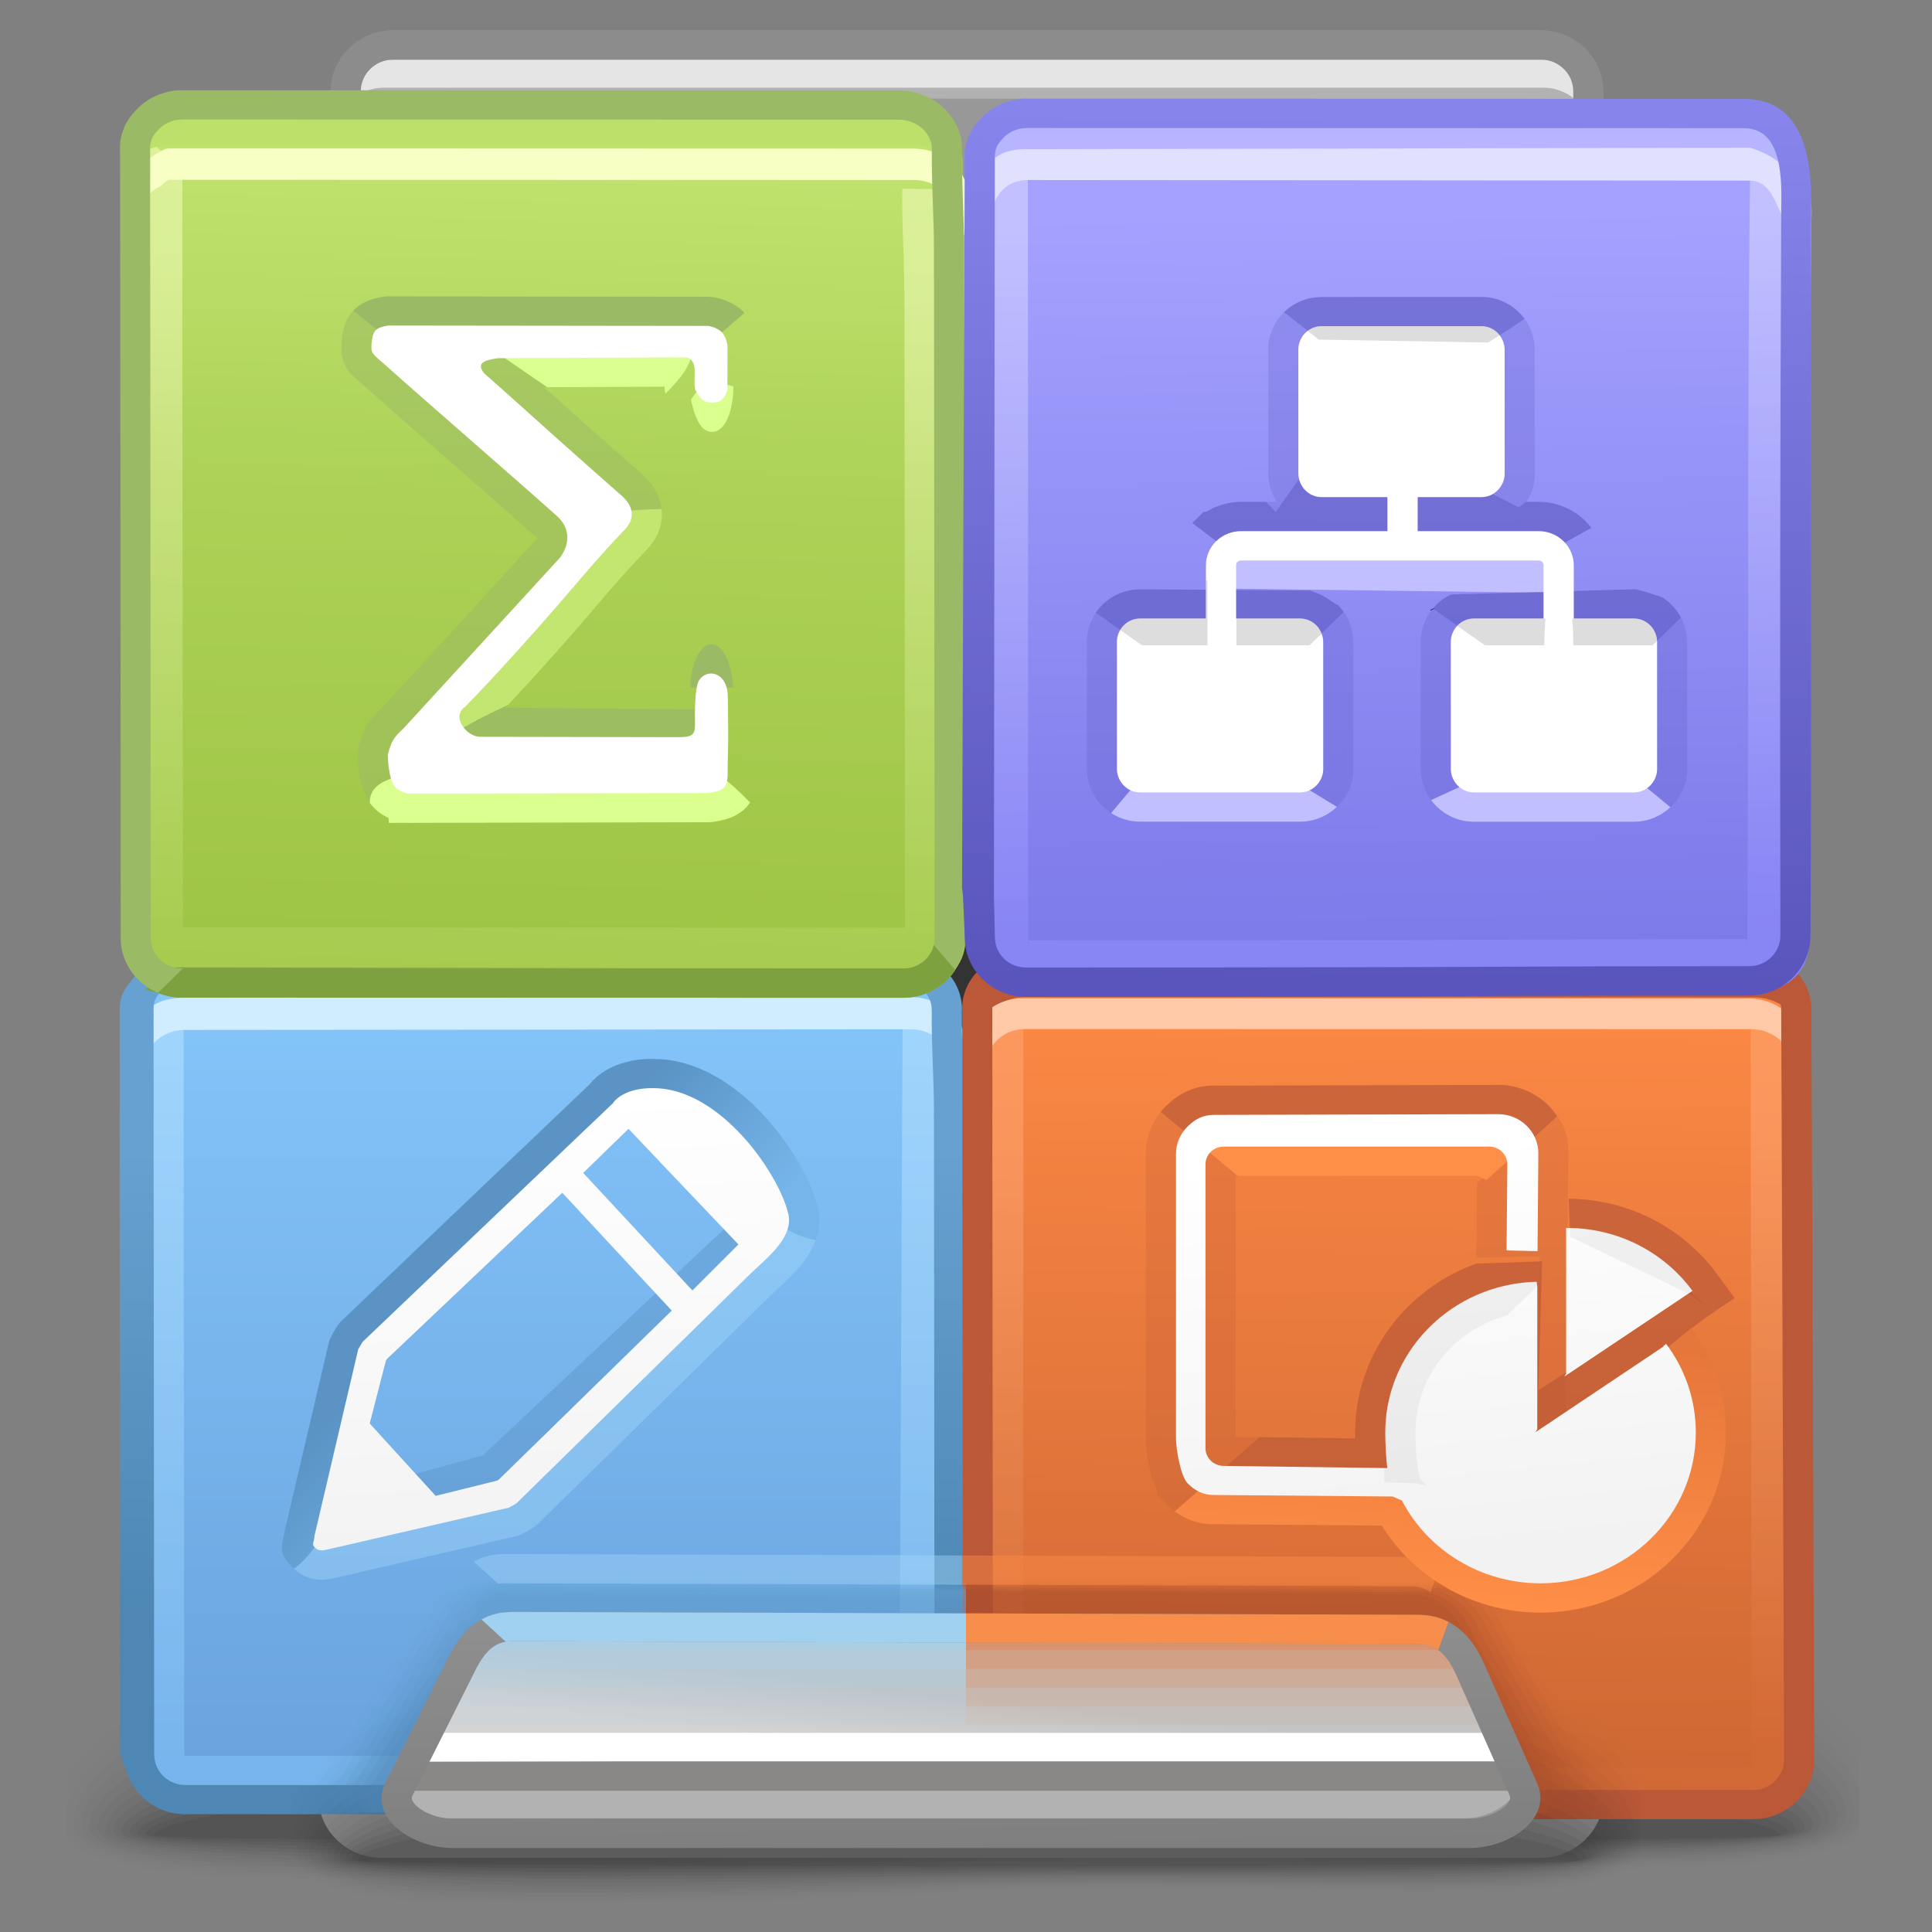 <?xml version="1.0" encoding="UTF-8" standalone="no"?>
<!-- Creator: CorelDRAW -->

<svg
   xmlns:dc="http://purl.org/dc/elements/1.1/"
   xmlns:cc="http://creativecommons.org/ns#"
   xmlns:rdf="http://www.w3.org/1999/02/22-rdf-syntax-ns#"
   xmlns:svg="http://www.w3.org/2000/svg"
   xmlns="http://www.w3.org/2000/svg"
   xmlns:xlink="http://www.w3.org/1999/xlink"
   xmlns:sodipodi="http://sodipodi.sourceforge.net/DTD/sodipodi-0.dtd"
   xmlns:inkscape="http://www.inkscape.org/namespaces/inkscape"
   xml:space="preserve"
   width="64px"
   height="64px"
   style="shape-rendering:geometricPrecision; text-rendering:geometricPrecision; image-rendering:optimizeQuality; fill-rule:evenodd; clip-rule:evenodd"
   viewBox="0 0 64 64"
   id="svg5896"
   version="1.1"
   inkscape:version="0.48.3.1 r9886"
   sodipodi:docname="libreoffice-main.svg"><rect x="0" y="0" width="64" height="64" fill="#808080" stroke="none"/><sodipodi:namedview
   pagecolor="#ffffff"
   bordercolor="#666666"
   borderopacity="1"
   objecttolerance="10"
   gridtolerance="10"
   guidetolerance="10"
   inkscape:pageopacity="0"
   inkscape:pageshadow="2"
   inkscape:window-width="1920"
   inkscape:window-height="1057"
   id="namedview6213"
   showgrid="true"
   inkscape:zoom="16.625"
   inkscape:cx="40.325563"
   inkscape:cy="6.9093945"
   inkscape:window-x="-8"
   inkscape:window-y="-8"
   inkscape:window-maximized="1"
   inkscape:current-layer="svg5896"><inkscape:grid
     type="xygrid"
     id="grid3199" /></sodipodi:namedview>
 <defs
   id="defs5898">
  <style
   type="text/css"
   id="style5900">
   
    .fil19 {fill:#333333}
    .fil57 {fill:#999999}
    .fil20 {fill:#99FF00}
    .fil60 {fill:#B2B2B2}
    .fil15 {fill:#E5E5E5}
    .fil59 {fill:white}
    .fil35 {fill:#B7B5FF}
    .fil27 {fill:#BA5837}
    .fil21 {fill:#BDE06B}
    .fil58 {fill:#8A8787}
    .fil17 {fill:#8C8C8C}
    .fil82 {fill:black;fill-rule:nonzero}
    .fil88 {fill:white;fill-rule:nonzero}
    .fil39 {fill:#7EA140;fill-rule:nonzero}
    .fil80 {fill:#9BBA65;fill-rule:nonzero}
    .fil31 {fill:#BA5837;fill-rule:nonzero}
    .fil91 {fill:#C1BFFF;fill-rule:nonzero}
    .fil85 {fill:#C3E671;fill-rule:nonzero}
    .fil25 {fill:#CFEDFF;fill-rule:nonzero}
    .fil38 {fill:#E1E0FF;fill-rule:nonzero}
    .fil98 {fill:#FF8E47;fill-rule:nonzero}
    .fil30 {fill:#FFC9A8;fill-rule:nonzero}
    .fil16 {fill:#8C8C8C;fill-rule:nonzero}
    .fil83 {fill:#DAFF8F;fill-rule:nonzero}
    .fil34 {fill:#F8FFC4;fill-rule:nonzero}
    .fil0 {fill:black;fill-opacity:0}
    .fil61 {fill:#A1D6F9;fill-opacity:0}
    .fil48 {fill:#A84D2F;fill-opacity:0}
    .fil68 {fill:#E6773A;fill-opacity:0}
    .fil1 {fill:black;fill-opacity:0.004}
    .fil2 {fill:black;fill-opacity:0.008}
    .fil3 {fill:black;fill-opacity:0.016}
    .fil4 {fill:black;fill-opacity:0.02}
    .fil5 {fill:black;fill-opacity:0.024}
    .fil6 {fill:black;fill-opacity:0.027}
    .fil49 {fill:#A84D2F;fill-opacity:0.031}
    .fil7 {fill:black;fill-opacity:0.031}
    .fil8 {fill:black;fill-opacity:0.035}
    .fil9 {fill:black;fill-opacity:0.043}
    .fil10 {fill:black;fill-opacity:0.047}
    .fil11 {fill:black;fill-opacity:0.051}
    .fil12 {fill:black;fill-opacity:0.055}
    .fil62 {fill:#A1D6F9;fill-opacity:0.055}
    .fil69 {fill:#E6773A;fill-opacity:0.055}
    .fil13 {fill:black;fill-opacity:0.059}
    .fil50 {fill:#A84D2F;fill-opacity:0.063}
    .fil51 {fill:#A84D2F;fill-opacity:0.094}
    .fil63 {fill:#A1D6F9;fill-opacity:0.11}
    .fil70 {fill:#E6773A;fill-opacity:0.11}
    .fil101 {fill:#9C9C9C;fill-opacity:0.122}
    .fil52 {fill:#A84D2F;fill-opacity:0.125}
    .fil53 {fill:#A84D2F;fill-opacity:0.157}
    .fil64 {fill:#A1D6F9;fill-opacity:0.165}
    .fil71 {fill:#E6773A;fill-opacity:0.165}
    .fil54 {fill:#A84D2F;fill-opacity:0.188}
    .fil55 {fill:#A84D2F;fill-opacity:0.22}
    .fil89 {fill:#5955BD;fill-rule:nonzero;fill-opacity:0.22}
    .fil96 {fill:#BA5837;fill-rule:nonzero;fill-opacity:0.22}
    .fil65 {fill:#A1D6F9;fill-opacity:0.224}
    .fil72 {fill:#E6773A;fill-opacity:0.224}
    .fil66 {fill:#A1D6F9;fill-opacity:0.278}
    .fil73 {fill:#E6773A;fill-opacity:0.278}
    .fil67 {fill:#A1D6F9;fill-opacity:0.333}
    .fil74 {fill:#E6773A;fill-opacity:0.333}
    .fil92 {fill:#B2B2B2;fill-rule:nonzero;fill-opacity:0.439}
    .fil93 {fill:#5A93C4;fill-rule:nonzero;fill-opacity:0.439}
    .fil78 {fill:#A1D6F9;fill-rule:nonzero;fill-opacity:0.439}
    .fil79 {fill:#FF8E47;fill-rule:nonzero;fill-opacity:0.439}
    .fil18 {fill:#7F7F7F;fill-opacity:0.502}
    .fil84 {fill:#9BBA65;fill-rule:nonzero;fill-opacity:0.502}
    .fil90 {fill:#5955BD;fill-rule:nonzero;fill-opacity:0.58}
    .fil97 {fill:#BA5837;fill-rule:nonzero;fill-opacity:0.678}
    .fil86 {fill:#9BBA65;fill-rule:nonzero;fill-opacity:0.78}
    .fil76 {fill:#A1D6F9;fill-rule:nonzero;fill-opacity:0.922}
    .fil77 {fill:#FF8E47;fill-rule:nonzero;fill-opacity:0.922}
    .fil87 {fill:#DAFF8F;fill-rule:nonzero}
    .fil28 {fill:url(#id0)}
    .fil32 {fill:url(#id1)}
    .fil14 {fill:url(#id2)}
    .fil23 {fill:url(#id3)}
    .fil95 {fill:url(#id4)}
    .fil36 {fill:url(#id5)}
    .fil100 {fill:url(#id6)}
    .fil22 {fill:url(#id7)}
    .fil56 {fill:url(#id8)}
    .fil81 {fill:url(#id9);fill-rule:nonzero}
    .fil75 {fill:url(#id10);fill-rule:nonzero}
    .fil99 {fill:url(#id11);fill-rule:nonzero}
    .fil26 {fill:url(#id12);fill-rule:nonzero}
    .fil94 {fill:url(#id13);fill-rule:nonzero}
    .fil40 {fill:url(#id14);fill-opacity:0}
    .fil41 {fill:url(#id15);fill-opacity:0.031}
    .fil42 {fill:url(#id16);fill-opacity:0.063}
    .fil43 {fill:url(#id17);fill-opacity:0.094}
    .fil44 {fill:url(#id18);fill-opacity:0.125}
    .fil45 {fill:url(#id19);fill-opacity:0.157}
    .fil46 {fill:url(#id20);fill-opacity:0.188}
    .fil47 {fill:url(#id21);fill-opacity:0.22}
    .fil37 {fill:url(#id22);fill-opacity:0.502}
    .fil24 {fill:url(#id23);fill-rule:nonzero;fill-opacity:0.502}
    .fil33 {fill:url(#id24);fill-rule:nonzero;fill-opacity:0.502}
    .fil29 {fill:url(#id25);fill-rule:nonzero;fill-opacity:0.502}
   
  </style>
  <linearGradient
   id="id0"
   gradientUnits="userSpaceOnUse"
   x1="46.26"
   y1="33.051"
   x2="45.929"
   y2="60.568">
   <stop
   offset="0"
   style="stop-color:#FC8844"
   id="stop5903" />
   <stop
   offset="1"
   style="stop-color:#CC6633"
   id="stop5905" />
  </linearGradient>
  <linearGradient
   id="id1"
   gradientUnits="userSpaceOnUse"
   x1="18.323"
   y1="4.149"
   x2="17.698"
   y2="32.258">
   <stop
   offset="0"
   style="stop-color:#C0E36F"
   id="stop5908" />
   <stop
   offset="0.42"
   style="stop-color:#ACD156"
   id="stop5910" />
   <stop
   offset="1"
   style="stop-color:#9EC444"
   id="stop5912" />
  </linearGradient>
  <linearGradient
   id="id2"
   gradientUnits="userSpaceOnUse"
   x1="31.238"
   y1="60.845"
   x2="32.425"
   y2="1.18">
   <stop
   offset="0"
   style="stop-color:#999999"
   id="stop5915" />
   <stop
   offset="1"
   style="stop-color:#B2B2B2"
   id="stop5917" />
  </linearGradient>
  <linearGradient
   id="id3"
   gradientUnits="userSpaceOnUse"
   x1="18.241"
   y1="59.746"
   x2="18.241"
   y2="32.677">
   <stop
   offset="0"
   style="stop-color:#6AA2DE"
   id="stop5920" />
   <stop
   offset="1"
   style="stop-color:#84C5FA"
   id="stop5922" />
  </linearGradient>
  <linearGradient
   id="id4"
   gradientUnits="userSpaceOnUse"
   x1="18.562"
   y1="51.569"
   x2="18.062"
   y2="36.261">
   <stop
   offset="0"
   style="stop-color:#F3F3F3"
   id="stop5925" />
   <stop
   offset="1"
   style="stop-color:white"
   id="stop5927" />
  </linearGradient>
  <linearGradient
   id="id5"
   gradientUnits="userSpaceOnUse"
   x1="46.441"
   y1="31.193"
   x2="46.138"
   y2="6.138">
   <stop
   offset="0"
   style="stop-color:#7D7AEA"
   id="stop5930" />
   <stop
   offset="1"
   style="stop-color:#A4A1FF"
   id="stop5932" />
  </linearGradient>
  <linearGradient
   id="id6"
   gradientUnits="userSpaceOnUse"
   x1="48.282"
   y1="51.95"
   x2="46.85"
   y2="37.89">
   <stop
   offset="0"
   style="stop-color:#F2F2F2"
   id="stop5935" />
   <stop
   offset="1"
   style="stop-color:white"
   id="stop5937" />
  </linearGradient>
  <linearGradient
   id="id7"
   gradientUnits="userSpaceOnUse"
   x1="17.929"
   y1="53.56"
   x2="17.929"
   y2="38.334">
   <stop
   offset="0"
   style="stop-color:#4E87B4"
   id="stop5940" />
   <stop
   offset="1"
   style="stop-color:#66A1D1"
   id="stop5942" />
  </linearGradient>
  <linearGradient
   id="id8"
   gradientUnits="userSpaceOnUse"
   x1="31.926"
   y1="56.795"
   x2="31.713"
   y2="58.802">
   <stop
   offset="0"
   style="stop-color:#C4C4C4"
   id="stop5945" />
   <stop
   offset="1"
   style="stop-color:#D4D4D4"
   id="stop5947" />
  </linearGradient>
  <linearGradient
   id="id9"
   gradientUnits="userSpaceOnUse"
   x1="45.803"
   y1="32.428"
   x2="46.077"
   y2="2.765">
   <stop
   offset="0"
   style="stop-color:#5955BD"
   id="stop5950" />
   <stop
   offset="1"
   style="stop-color:#8784EB"
   id="stop5952" />
  </linearGradient>
  <linearGradient
   id="id10"
   gradientUnits="userSpaceOnUse"
   x1="31.909"
   y1="62.045"
   x2="31.756"
   y2="53.808">
   <stop
   offset="0"
   style="stop-color:#7F7F7F"
   id="stop5955" />
   <stop
   offset="1"
   style="stop-color:#8F8F8F"
   id="stop5957" />
  </linearGradient>
  <linearGradient
   id="id11"
   gradientUnits="userSpaceOnUse"
   x1="47.701"
   y1="53.69"
   x2="48.388"
   y2="44.447">
   <stop
   offset="0"
   style="stop-color:#FF8E47"
   id="stop5960" />
   <stop
   offset="1"
   style="stop-color:#E6773A"
   id="stop5962" />
  </linearGradient>
  <linearGradient
   id="id12"
   gradientUnits="userSpaceOnUse"
   xlink:href="#id7"
   x1="18.023"
   y1="54.034"
   x2="18.023"
   y2="38.124">
  </linearGradient>
  <linearGradient
   id="id13"
   gradientUnits="userSpaceOnUse"
   x1="16.005"
   y1="41.712"
   x2="20.434"
   y2="45.745">
   <stop
   offset="0"
   style="stop-color:#5A93C4"
   id="stop5966" />
   <stop
   offset="1"
   style="stop-color:#76B5EA"
   id="stop5968" />
  </linearGradient>
  <linearGradient
   id="id14"
   gradientUnits="userSpaceOnUse"
   xlink:href="#id7"
   x1="25.252"
   y1="58.092"
   x2="25.33"
   y2="51.912">
  </linearGradient>
  <linearGradient
   id="id15"
   gradientUnits="userSpaceOnUse"
   xlink:href="#id7"
   x1="25.344"
   y1="58.109"
   x2="25.42"
   y2="51.979">
  </linearGradient>
  <linearGradient
   id="id16"
   gradientUnits="userSpaceOnUse"
   xlink:href="#id7"
   x1="25.433"
   y1="58.129"
   x2="25.509"
   y2="52.046">
  </linearGradient>
  <linearGradient
   id="id17"
   gradientUnits="userSpaceOnUse"
   xlink:href="#id7"
   x1="25.524"
   y1="58.146"
   x2="25.597"
   y2="52.113">
  </linearGradient>
  <linearGradient
   id="id18"
   gradientUnits="userSpaceOnUse"
   xlink:href="#id7"
   x1="25.614"
   y1="58.164"
   x2="25.687"
   y2="52.181">
  </linearGradient>
  <linearGradient
   id="id19"
   gradientUnits="userSpaceOnUse"
   xlink:href="#id7"
   x1="25.705"
   y1="58.183"
   x2="25.776"
   y2="52.247">
  </linearGradient>
  <linearGradient
   id="id20"
   gradientUnits="userSpaceOnUse"
   xlink:href="#id7"
   x1="25.794"
   y1="58.203"
   x2="25.865"
   y2="52.314">
  </linearGradient>
  <linearGradient
   id="id21"
   gradientUnits="userSpaceOnUse"
   xlink:href="#id7"
   x1="25.885"
   y1="58.22"
   x2="25.954"
   y2="52.38">
  </linearGradient>
  <linearGradient
   id="id22"
   gradientUnits="userSpaceOnUse"
   x1="40.368"
   y1="6.393"
   x2="41.162"
   y2="30.365">
   <stop
   offset="0"
   style="stop-color:#E1E0FF"
   id="stop5979" />
   <stop
   offset="1"
   style="stop-color:#938FFF"
   id="stop5981" />
  </linearGradient>
  <linearGradient
   id="id23"
   gradientUnits="userSpaceOnUse"
   x1="12.262"
   y1="35.504"
   x2="12.262"
   y2="59.625">
   <stop
   offset="0"
   style="stop-color:#BBE6FF"
   id="stop5984" />
   <stop
   offset="1"
   style="stop-color:#84C5FA"
   id="stop5986" />
  </linearGradient>
  <linearGradient
   id="id24"
   gradientUnits="userSpaceOnUse"
   x1="10.709"
   y1="8.113"
   x2="9.649"
   y2="32.054">
   <stop
   offset="0"
   style="stop-color:#F8FFC4"
   id="stop5989" />
   <stop
   offset="1"
   style="stop-color:#ADD158"
   id="stop5991" />
  </linearGradient>
  <linearGradient
   id="id25"
   gradientUnits="userSpaceOnUse"
   x1="41.745"
   y1="37.685"
   x2="42.067"
   y2="58.543">
   <stop
   offset="0"
   style="stop-color:#FFAA78"
   id="stop5994" />
   <stop
   offset="1"
   style="stop-color:#D66C38"
   id="stop5996" />
  </linearGradient>
 <linearGradient
   inkscape:collect="always"
   xlink:href="#id7"
   id="linearGradient3201"
   gradientUnits="userSpaceOnUse"
   x1="17.929"
   y1="53.56"
   x2="17.929"
   y2="38.334" /></defs>
 <g
   id="Слой_x0020_1"
   transform="matrix(1,0,0,0.971,0,1.06)">
  <g
   id="_58069584">
   <path
   id="_58102192"
   class="fil0"
   d="m 30.651,52.896 c 21.487,-0.959 28.699,1.658 30.944,4.695 l 0,4.174 c -3.458,1.903 -16.075,0.396 -29.896,0.967 -2.167,0.09 -4.287,0.177 -6.338,0.255 l -19.177,0 C 4.292,62.783 2.92,62.459 2.202,61.973 l 0,-3.177 c 1.564,-2.43 7.338,-4.957 28.45,-5.9 z"
   inkscape:connector-curvature="0"
   style="fill:#000000;fill-opacity:0" />
   <g
   id="g6002">
    <path
   id="_57786280"
   class="fil1"
   d="m 30.716,53.377 c 21.762,-0.935 28.904,1.895 30.879,4.962 l 0,3.254 c -2.999,2.004 -15.846,0.52 -29.869,1.063 -3.171,0.123 -6.25,0.241 -9.151,0.332 l -14.915,0 C 4.844,62.792 2.913,62.405 2.202,61.739 l 0,-2.14 c 1.152,-2.486 6.386,-5.27 28.515,-6.222 z"
   inkscape:connector-curvature="0"
   style="fill:#000000;fill-opacity:0.004" />
    <path
   id="_58107008"
   class="fil2"
   d="m 30.78,53.858 c 22.105,-0.913 29.216,2.167 30.815,5.244 l 0,2.285 c -2.38,2.144 -15.535,0.677 -29.846,1.191 -4.762,0.171 -9.328,0.334 -13.39,0.41 l -7.971,0 C 5.655,62.853 2.575,62.398 2.202,61.365 l 0,-0.709 c 0.418,-2.539 4.547,-5.806 28.578,-6.799 z"
   inkscape:connector-curvature="0"
   style="fill:#000000;fill-opacity:0.008" />
    <path
   id="_58001144"
   class="fil3"
   d="m 30.843,54.339 c 22.773,-0.895 29.828,2.558 30.753,5.636 l 0,1.107 c -1.333,2.42 -14.998,0.928 -29.82,1.421 -15.657,0.519 -29.345,0.939 -29.345,-1.322 0,-2.438 3.992,-5.882 28.412,-6.842 z"
   inkscape:connector-curvature="0"
   style="fill:#000000;fill-opacity:0.016" />
    <path
   id="_58107712"
   class="fil4"
   d="m 30.906,54.818 c 23.234,-0.863 30.439,2.92 30.524,5.904 0.084,2.752 -14.194,1.235 -29.631,1.701 -15.436,0.468 -29.103,0.839 -29.103,-1.208 0,-2.285 4.975,-5.532 28.21,-6.397 z"
   inkscape:connector-curvature="0"
   style="fill:#000000;fill-opacity:0.02" />
    <path
   id="_58057600"
   class="fil5"
   d="m 30.969,55.3 c 22.048,-0.767 30.11,2.758 30.186,5.512 0.074,2.463 -14.113,1.122 -29.329,1.537 -15.219,0.415 -28.863,0.737 -28.863,-1.098 0,-2.132 5.959,-5.18 28.007,-5.95 z"
   inkscape:connector-curvature="0"
   style="fill:#000000;fill-opacity:0.024" />
    <path
   id="_48126400"
   class="fil6"
   d="m 31.033,55.783 c 20.861,-0.672 29.782,2.595 29.847,5.119 0.066,2.172 -14.03,1.007 -29.031,1.371 C 16.851,62.637 3.228,62.91 3.228,61.286 c 0,-1.98 6.943,-4.831 27.805,-5.503 z"
   inkscape:connector-curvature="0"
   style="fill:#000000;fill-opacity:0.027" />
    <path
   id="_57818216"
   class="fil7"
   d="m 31.095,56.261 c 19.675,-0.575 29.452,2.432 29.509,4.726 0.057,1.884 -13.95,0.896 -28.73,1.207 -14.78,0.312 -28.38,0.535 -28.38,-0.875 0,-1.827 7.925,-4.481 27.6,-5.058 z"
   inkscape:connector-curvature="0"
   style="fill:#000000;fill-opacity:0.031" />
    <path
   id="_57787904"
   class="fil8"
   d="m 31.159,56.744 c 18.488,-0.481 29.124,2.269 29.171,4.332 0.046,1.595 -13.871,0.783 -28.432,1.043 -14.56,0.26 -28.138,0.433 -28.138,-0.765 0,-1.675 8.909,-4.13 27.398,-4.61 z"
   inkscape:connector-curvature="0"
   style="fill:#000000;fill-opacity:0.035" />
    <path
   id="_47814864"
   class="fil9"
   d="m 31.222,57.225 c 17.301,-0.383 28.796,2.108 28.833,3.941 0.037,1.304 -13.79,0.67 -28.132,0.878 -14.341,0.208 -27.897,0.333 -27.897,-0.654 0,-1.521 9.893,-3.78 27.195,-4.165 z"
   inkscape:connector-curvature="0"
   style="fill:#000000;fill-opacity:0.043" />
    <path
   id="_58002600"
   class="fil10"
   d="m 31.285,57.706 c 16.116,-0.288 28.467,1.945 28.496,3.547 0.027,1.017 -13.709,0.557 -27.833,0.713 -14.121,0.156 -27.656,0.231 -27.656,-0.543 0,-1.368 10.876,-3.429 26.993,-3.717 z"
   inkscape:connector-curvature="0"
   style="fill:#000000;fill-opacity:0.047" />
    <path
   id="_57832376"
   class="fil11"
   d="m 31.348,58.187 c 14.929,-0.191 28.139,1.785 28.157,3.155 0.019,0.726 -13.627,0.444 -27.532,0.549 -13.903,0.103 -27.413,0.13 -27.413,-0.432 0,-1.215 11.858,-3.079 26.788,-3.272 z"
   inkscape:connector-curvature="0"
   style="fill:#000000;fill-opacity:0.051" />
    <path
   id="_58373832"
   class="fil12"
   d="m 31.412,58.667 c 13.743,-0.097 27.809,1.622 27.819,2.761 0.009,0.437 -13.549,0.332 -27.233,0.383 -13.683,0.052 -27.172,0.03 -27.172,-0.32 0,-1.062 12.841,-2.728 26.586,-2.824 z"
   inkscape:connector-curvature="0"
   style="fill:#000000;fill-opacity:0.055" />
   </g>
   <path
   id="_47344136"
   class="fil13"
   d="m 31.472,59.15 c 12.558,0 27.482,1.46 27.482,2.369 0,0.296 -53.865,0.285 -53.865,0.008 0,-0.909 13.826,-2.378 26.383,-2.378 z"
   inkscape:connector-curvature="0"
   style="fill:#000000;fill-opacity:0.059" />
  </g>
  <path
   class="fil14"
   d="m 12.629,0.338 38.408,0 c 0.869,0 1.58,0.711 1.58,1.58 l 0,58.189 c 0,0.869 -0.712,1.58 -1.58,1.58 l -38.408,0 c -0.869,0 -1.58,-0.711 -1.58,-1.58 l 0,-58.189 c 0,-0.869 0.711,-1.58 1.58,-1.58 z"
   id="path6017"
   style="fill:url(#id2)"
   inkscape:connector-curvature="0" />
  <path
   class="fil15"
   d="m 12.705,0.95 38.408,0 c 0.869,0 1.58,0.711 1.58,1.58 l 0,0.746 -0.001,-0.004 C 52.589,2.502 51.924,1.899 51.125,1.899 l -38.408,0 c -0.869,0 -1.58,0.711 -1.58,1.58 l 0,57.433 c -0.008,-0.064 -0.012,-0.129 -0.012,-0.194 l 0,-58.189 c 0,-0.87 0.711,-1.58 1.58,-1.58 z"
   id="path6019"
   inkscape:connector-curvature="0"
   style="fill:#e5e5e5" />
  <path
   class="fil16"
   d="m 13.032,-0.061 38.004,0 c 0.572,0 1.094,0.236 1.469,0.612 0.376,0.376 0.612,0.898 0.612,1.469 l 0,58.189 c 0,0.57 -0.236,1.09 -0.612,1.468 l -0.001,0.001 c -0.378,0.376 -0.898,0.612 -1.468,0.612 l -38.408,0 c -0.572,0 -1.094,-0.236 -1.469,-0.612 -0.376,-0.376 -0.612,-0.898 -0.612,-1.469 l 0.404,-58.189 c 0,-0.572 0.236,-1.094 0.612,-1.469 0.376,-0.376 0.898,-0.612 1.469,-0.612 z m 38.004,1.002 -38.004,0 c -0.298,0 -0.569,0.123 -0.763,0.317 -0.194,0.194 -0.317,0.465 -0.317,0.763 L 11.549,60.209 c 0,0.298 0.123,0.569 0.317,0.763 0.194,0.194 0.465,0.317 0.763,0.317 l 38.408,0 c 0.298,0 0.568,-0.122 0.763,-0.315 l 0.001,-0.001 c 0.194,-0.195 0.315,-0.465 0.315,-0.763 l 0,-58.189 c 0,-0.298 -0.123,-0.569 -0.317,-0.763 C 51.605,1.063 51.334,0.94 51.036,0.94 z"
   id="path6021"
   inkscape:connector-curvature="0"
   style="fill:#8c8c8c;fill-rule:nonzero" />
  <path
   class="fil17"
   d="m 52.616,44.846 0,15.261 c 0,0.869 -0.712,1.58 -1.58,1.58 l -38.408,0 c -0.869,0 -1.58,-0.711 -1.58,-1.58 l 0,-15.261 41.568,0 z"
   id="path6023"
   inkscape:connector-curvature="0"
   style="fill:#8c8c8c" />
  <path
   class="fil18"
   d="m 11.048,2.268 41.568,0.011 0,56.568 C 37.574,58.846 38.638,58.835 11.048,58.834 l 0,-56.566 z"
   id="path6025"
   inkscape:connector-curvature="0"
   style="fill:#7f7f7f;fill-opacity:0.502" />
  <rect
   class="fil19"
   x="27.971"
   y="28.7"
   width="9.067"
   height="7.152"
   id="rect6027"
   style="fill:#333333" />
  <path
   class="fil20"
   d="M 4.088,8.832 4.084,5.414 c 0,-0.335 0.136,-0.645 0.359,-0.885 0.286,-0.341 0.719,-0.561 1.201,-0.561 L 30.323,3.976 c 0.857,0 1.606,0.672 1.596,1.506 -0.017,1.16 0.071,2.332 0.072,3.461 l 0.02,21.69 c 0.001,0.836 -0.687,1.533 -1.525,1.533 -10.043,0 -7.728,-0.006 -24.857,-0.006 -0.837,0 -1.524,-0.69 -1.525,-1.533 L 4.084,8.935 c 0,-0.034 0.001,-0.069 0.004,-0.103 z"
   id="path6029"
   inkscape:connector-curvature="0"
   style="fill:#99ff00" />
  <path
   class="fil21"
   d="M 4.05,7.792 4.047,4.374 c 0,-0.335 0.136,-0.645 0.359,-0.885 C 4.691,3.148 5.125,2.928 5.607,2.928 l 24.678,0.007 c 0.857,0 1.606,0.672 1.596,1.506 -0.015,1.16 0.071,2.332 0.072,3.461 l 0.02,21.539 c 0.001,0.836 -0.687,1.533 -1.525,1.533 -10.043,0 -7.728,-0.006 -24.857,-0.006 -0.837,0 -1.524,-0.691 -1.525,-1.533 L 4.047,7.895 c 0,-0.034 0.001,-0.069 0.004,-0.103 z"
   id="path6031"
   inkscape:connector-curvature="0"
   style="fill:#bde06b" />
  <path
   class="fil22"
   d="M 3.97,36.712 3.966,33.295 c 0,-0.337 0.135,-0.645 0.358,-0.885 0.286,-0.343 0.719,-0.561 1.202,-0.561 l 24.678,0.006 c 0.856,0 1.606,0.672 1.595,1.507 -0.015,1.159 0.071,2.33 0.072,3.459 l 0.02,21.691 c 0.001,0.836 -0.687,1.533 -1.525,1.533 -10.042,0 -7.727,-0.007 -24.857,-0.007 -0.837,0 -1.524,-0.69 -1.525,-1.533 l -0.019,-21.69 c 0,-0.035 0.001,-0.07 0.004,-0.104 z"
   id="path6033"
   style="fill:url(#linearGradient3201)"
   inkscape:connector-curvature="0" />
  <path
   class="fil23"
   d="M 4.592,36.976 4.589,33.559 c 0,-0.337 0.135,-0.645 0.358,-0.886 0.286,-0.341 0.719,-0.56 1.202,-0.56 l 24.056,0.006 c 0.856,0 1.605,0.672 1.595,1.507 -0.015,1.157 0.071,2.33 0.072,3.459 l 0.02,21.691 c 0.001,0.836 -0.687,1.533 -1.525,1.533 -10.042,0 -7.104,-0.007 -24.234,-0.007 -0.837,0 -1.524,-0.69 -1.525,-1.533 l -0.019,-21.69 c 0,-0.035 0.001,-0.07 0.004,-0.104 z"
   id="path6035"
   style="fill:url(#id3)"
   inkscape:connector-curvature="0" />
  <path
   class="fil24"
   d="m 4.589,33.559 1.494,0 0.004,3.417 0,0.047 -0.004,0.103 0.019,21.644 0.006,0 c 0,0.012 0.005,0.024 0.009,0.028 l 0.015,0.005 0,0.006 15.797,0.005 7.831,0.002 0,-0.006 0.002,0 0,0.006 0.014,-0.019 0.001,0.001 0.007,-0.019 0,-0.002 0.006,0 0.11,-25.236 1.898,0.085 c -0.015,1.157 0.071,2.33 0.072,3.459 l 0.02,21.691 c 0.001,0.836 -0.687,1.533 -1.525,1.533 -10.042,0 -7.104,-0.007 -24.234,-0.007 -0.837,0 -1.524,-0.69 -1.525,-1.533 l -0.019,-21.69 c 0,-0.035 0.001,-0.07 0.004,-0.104 l -0.004,-3.417 z"
   id="path6037"
   style="fill:url(#id23);fill-opacity:0.502;fill-rule:nonzero"
   inkscape:connector-curvature="0" />
  <path
   class="fil25"
   d="m 6.097,32.946 0,0.001 24.082,-0.021 0,-0.001 0.021,0 0.004,0.001 c 0.484,0.006 0.94,0.197 1.271,0.507 0.334,0.312 0.55,0.745 0.549,1.225 l 0.001,0 0,0.019 -0.001,0.004 -0.001,0.115 0.001,0.022 0,0.022 0,0.022 0.001,0 0,0.019 -0.001,0.004 -0.001,0.098 0,0.009 0,0.005 0,0.005 0,0.009 0,0.007 0,0.002 0,0.009 0,0.009 0.001,0.025 0.001,0 0,0.019 -0.001,0.002 0,0.02 0,0.008 0,0.001 0,0.008 0,0.001 0,0.008 0,0.001 0,0.008 0.001,0.126 0,0.018 0,0.001 -0.001,0.002 0,0.02 0,0.008 0,0.001 0,0.008 0,0.001 0,0.008 0,0.001 0,0.008 0.001,0.144 0,0.201 -0.001,0 0.001,0.204 -0.5,0 0,-0.204 -0.001,-0.259 0,-0.002 0,-0.007 0,-0.002 0,-0.007 0,-0.002 0,-0.007 0,-0.002 0,-0.007 0,-0.002 0,-0.007 0,-0.002 0,-0.007 0,-0.002 0,-0.008 0,-0.001 0,-0.008 0,-0.001 0,-0.008 0,-0.001 0,-0.058 0,-0.007 0,-0.009 0,-0.002 0,-0.035 0,-0.005 0,-0.002 0,-0.002 0,-0.002 0,-0.002 0,-0.002 0,-0.002 0,-0.005 0,-0.002 0,-0.002 0,-0.005 C 31.504,34.89 31.359,34.609 31.132,34.398 30.887,34.173 30.554,34.029 30.2,34.025 l 0,0.001 -0.021,0 0,-0.001 -24.082,0.02 0,0.002 c -0.201,0 -0.39,0.044 -0.556,0.122 l 0,0.001 c -0.691,0.32 -0.751,0.882 -0.756,1.513 l 0,0.004 0,0.031 0,0.204 -0.496,0 0.001,-0.204 -0.001,0 c 0,-1.25 0.073,-2.772 1.808,-2.772 z"
   id="path6039"
   inkscape:connector-curvature="0"
   style="fill:#cfedff;fill-rule:nonzero" />
  <path
   class="fil26"
   d="m 4.094,36.69 -0.004,-3.131 -0.002,0 0,-0.015 0,-0.017 0.001,-0.018 0,-0.013 0.001,0 0,-0.006 0.001,-0.014 -0.001,-0.18 -0.002,-0.002 c 0,-0.224 0.045,-0.448 0.131,-0.656 l -0.001,0 c 0.084,-0.21 0.21,-0.405 0.364,-0.569 0.188,-0.22 0.426,-0.4 0.692,-0.526 l 0.002,-0.002 c 0.266,-0.123 0.562,-0.194 0.873,-0.194 l 0,0.002 23.622,0.006 0,-0.002 0.024,0 0.006,0.002 c 0.546,0.007 1.061,0.227 1.434,0.574 0.385,0.358 0.632,0.857 0.632,1.413 l 0,0.019 -0.002,0.002 -0.001,0.184 0.002,0 0,0.031 -0.002,0 0.001,0.035 0,0.015 -0.001,0.105 0.002,0 0,0.007 0,0.047 0,0.007 0,0.047 0,0.007 -0.002,0 c 0.002,0.454 0.02,0.932 0.037,1.402 0.017,0.521 0.035,1.042 0.037,1.569 l 0.002,0 0,0.158 0,0.053 0,0.053 -0.002,0 0.02,21.427 0.002,0 0,0.039 0,0.004 0,0.222 0,0.002 c 0,0.552 -0.229,1.059 -0.593,1.428 l -0.002,0.004 c -0.366,0.366 -0.874,0.596 -1.428,0.598 l 0,0.002 -0.002,0 0,-0.002 -8.252,-0.002 -15.548,-0.005 0,0.002 c -0.556,0 -1.062,-0.23 -1.429,-0.599 -0.366,-0.37 -0.596,-0.878 -0.596,-1.435 l 0,-0.226 0,-0.039 0.002,0 -0.019,-21.425 -0.002,0 0,-0.026 0.002,-0.021 0.001,-0.024 -0.001,-0.191 0,-0.017 0.002,-0.078 0,-0.007 0.001,-0.026 z m 0.993,-3.131 0,0.005 0.004,3.148 0,0.021 -0.001,0.026 -0.002,0.069 0.001,0.198 0,0.024 0,0.005 0.001,0 0,0.026 -0.002,0 0.019,21.425 0.002,0 0,0.039 0,0.226 c 0,0.285 0.116,0.544 0.301,0.731 0.183,0.184 0.441,0.301 0.723,0.301 l 0,0.002 15.548,0.005 8.252,0.002 0,-0.002 0.002,0 0,0.002 c 0.275,0 0.534,-0.119 0.722,-0.307 l 0,0.001 c 0.183,-0.187 0.3,-0.446 0.3,-0.726 l 0,-0.002 0,-0.222 0,-0.004 0,-0.039 0.002,0 -0.02,-21.427 -0.002,0 0,-0.053 0,-0.053 0,-0.158 0.002,0 c 0,-0.493 -0.02,-1.016 -0.037,-1.538 -0.015,-0.468 -0.033,-0.944 -0.037,-1.43 l -0.002,-0.002 0,-0.007 0,-0.047 0,-0.007 0,-0.047 0,-0.007 0.002,-0.004 0.001,-0.098 -0.001,-0.043 -0.002,-0.012 0,-0.031 0.002,-0.002 0.001,-0.184 -0.002,0 0,-0.019 c 0,-0.265 -0.122,-0.507 -0.311,-0.683 C 30.356,32.476 30.083,32.358 29.795,32.353 l 0,0.002 -0.024,0 0,-0.002 -23.622,-0.006 0,0.002 c -0.164,0 -0.319,0.037 -0.455,0.099 l 0,-0.001 c -0.141,0.066 -0.268,0.165 -0.365,0.281 l -0.018,0.021 c -0.071,0.077 -0.13,0.167 -0.168,0.26 l -0.002,0.004 c -0.033,0.082 -0.052,0.177 -0.052,0.281 l -0.002,0 0.001,0.2 0.002,0.002 0,0.015 -0.001,0.019 0,0.013 0,0.015 -0.002,0 z"
   id="path6041"
   style="fill:url(#id12);fill-rule:nonzero"
   inkscape:connector-curvature="0" />
  <path
   class="fil27"
   d="m 32.378,36.712 -0.004,-3.417 c 0,-0.337 0.135,-0.645 0.359,-0.885 0.286,-0.343 0.719,-0.561 1.201,-0.561 l 24.326,0.006 c 0.856,0 1.606,0.672 1.595,1.507 -0.015,1.159 0.072,2.33 0.073,3.459 l 0.02,21.691 c 0,0.835 -0.687,1.533 -1.525,1.533 -10.043,0 -7.376,-0.007 -24.505,-0.007 -0.837,0 -1.525,-0.69 -1.525,-1.533 l -0.02,-21.69 c 0,-0.035 0.001,-0.07 0.004,-0.104 z"
   id="path6043"
   inkscape:connector-curvature="0"
   style="fill:#ba5837" />
  <path
   class="fil28"
   d="m 32.378,37.791 -0.004,-3.417 c 0,-0.337 0.135,-0.645 0.359,-0.885 0.286,-0.343 0.719,-0.561 1.201,-0.561 l 24.191,0.006 c 0.856,0 1.606,0.672 1.595,1.507 -0.015,1.159 0.072,2.332 0.073,3.459 l 0.02,21.258 c 0,0.835 -0.687,1.533 -1.525,1.533 -10.043,0 -7.24,-0.007 -24.369,-0.007 -0.837,0 -1.525,-0.69 -1.525,-1.533 l -0.02,-21.257 c 0,-0.035 0.001,-0.07 0.004,-0.104 z"
   id="path6045"
   style="fill:url(#id0)"
   inkscape:connector-curvature="0" />
  <path
   class="fil29"
   d="m 32.733,33.489 0.974,0.074 0.195,0 0,0.011 0.005,-0.011 -0.005,0 -0.195,0 0.026,0.024 0.15,0.06 0.019,-0.073 c 0.008,8.255 -0.021,17.322 -0.014,25.577 l 0.006,0 0.008,0.027 0.017,0.006 0,0.006 15.878,0.005 c 2.832,0 5.388,0.046 8.211,0.017 0.006,-0.006 -0.844,-0.027 0.017,-0.027 l -0.034,-25.402 1.359,0.018 c -0.109,8.224 0.457,17.13 0.463,25.359 0,0.834 -0.687,1.533 -1.525,1.533 -10.043,0 -7.24,-0.007 -24.369,-0.007 -0.837,0 -1.525,-0.69 -1.525,-1.533 -0.007,-8.258 -0.012,-16.519 -0.02,-24.777 0,-0.337 0.135,-0.645 0.359,-0.885 z m 1.024,0.12 0.123,0.051 0.001,-0.001 0.002,-0.012 -0.15,-0.06 0.024,0.022 z m 0.15,-0.046 0.001,0 -0.001,0 z m -0.027,0.097 -0.123,-0.051 0.1,0.094 0.022,-0.044 z"
   id="path6047"
   style="fill:url(#id25);fill-opacity:0.502;fill-rule:nonzero"
   inkscape:connector-curvature="0" />
  <path
   class="fil30"
   d="m 32.431,35.434 -0.001,-0.677 -0.001,0 c 0,-0.189 0.037,-0.374 0.103,-0.55 -0.018,-0.061 -0.031,-0.119 -0.02,-0.171 -0.014,-0.051 -0.024,-0.1 -0.017,-0.144 -0.035,-0.107 -0.063,-0.21 0.002,-0.282 0.163,-0.197 0.37,-0.36 0.602,-0.471 l 0,0 c 0.229,-0.107 0.485,-0.169 0.751,-0.169 l 0,0 24.108,0.007 0,-0.001 0.021,0 0.002,0.001 c 0.471,0.006 0.918,0.197 1.241,0.507 0.287,0.272 0.484,0.64 0.527,1.05 0.021,0.093 0.035,0.19 0.041,0.287 l 0,0.001 0.009,0.074 c 0.027,0.118 0.043,0.243 0.043,0.371 l 0.001,0 0,0.019 -0.001,0.002 c -0.004,0.202 -0.001,0.404 0.001,0.607 l -0.489,0 0,-0.203 -0.034,0 0,-0.152 -0.014,0 0,-0.203 -0.034,0 0,-0.498 C 59.207,34.672 59.103,34.522 58.974,34.397 58.735,34.171 58.407,34.028 58.064,34.023 l 0,0.001 -0.021,0 0,-0.001 -24.108,-0.007 0,0.002 c -0.194,0 -0.38,0.045 -0.543,0.12 l 0,0 c -0.17,0.082 -0.324,0.203 -0.444,0.351 l -0.008,0.009 c -0.091,0.102 -0.165,0.215 -0.214,0.339 -0.045,0.116 -0.071,0.246 -0.071,0.379 l -0.001,0 0.001,0.677 -0.139,0.098 -0.001,-0.227 -0.033,0.024 0,-0.163 -0.015,0.011 0,-0.227 -0.034,0.024 z"
   id="path6049"
   inkscape:connector-curvature="0"
   style="fill:#ffc9a8;fill-rule:nonzero" />
  <path
   class="fil31"
   d="m 31.878,36.716 0.001,-0.025 -0.004,-2.317 -0.002,0 0,-0.015 0,-0.017 0.001,-0.018 0,-0.013 0.001,0 0,-0.006 0.001,-0.015 -0.001,-0.996 -0.002,0 c 0,-0.224 0.045,-0.448 0.131,-0.656 l -0.001,0 c 0.085,-0.211 0.211,-0.407 0.366,-0.572 0.187,-0.219 0.426,-0.399 0.691,-0.523 l 0.002,-0.002 c 0.265,-0.123 0.563,-0.194 0.872,-0.194 l 0,0.002 23.976,0.006 0,-0.002 0.021,0 0.004,0.002 c 0.548,0.006 1.064,0.226 1.439,0.575 0.386,0.359 0.631,0.86 0.63,1.413 l 0.002,0 0,0.018 -0.002,0.006 0.093,24.494 0.002,0 0,0.039 -0.002,0.037 -0.001,0.015 0.001,0.989 0.002,0 0,0.002 c 0,0.55 -0.229,1.058 -0.593,1.427 l -0.002,0.002 c -0.366,0.367 -0.874,0.599 -1.428,0.6 l 0,0.002 -0.002,0 0,-0.002 -8.405,-0.002 -15.749,-0.004 0,0.002 c -0.556,0 -1.063,-0.23 -1.43,-0.6 -0.367,-0.369 -0.595,-0.879 -0.595,-1.435 l 0,-1.041 0,-0.039 0.002,0 -0.02,-19.96 -0.002,0 0,-0.026 0.002,-0.021 0.001,-0.026 -0.001,-1.006 0,-0.014 0.002,-0.078 0,-0.007 z m 0.998,0.017 -0.001,0.026 -0.002,0.071 0.001,1.013 0,0.021 0,0.005 0.001,0 0,0.026 -0.002,0 0.02,19.96 0.002,0 0,0.039 0,1.041 c 0,0.285 0.116,0.546 0.3,0.731 0.184,0.185 0.442,0.302 0.724,0.302 l 0,0.002 15.749,0.004 8.405,0.002 0,-0.002 0.002,0 0,0.002 c 0.275,0 0.533,-0.118 0.719,-0.305 l 0.002,-0.002 c 0.184,-0.188 0.3,-0.446 0.3,-0.725 l 0,-0.002 0.002,0 -0.001,-1.025 0,-0.015 -0.001,0 0,-0.039 0.002,0 -0.093,-24.5 -0.002,0 0,-0.018 0.002,0 c 0,-0.261 -0.123,-0.506 -0.313,-0.683 -0.2,-0.187 -0.474,-0.305 -0.762,-0.308 l 0,0.002 -0.021,0 0,-0.002 -23.976,-0.006 0,0.002 c -0.163,0 -0.319,0.037 -0.454,0.099 l 0,-0.001 c -0.141,0.066 -0.268,0.165 -0.365,0.281 l -0.019,0.024 c -0.072,0.077 -0.131,0.167 -0.168,0.257 l -0.002,0.004 c -0.033,0.082 -0.052,0.177 -0.052,0.281 l -0.002,0 0.001,1.017 0.002,0 0,0.015 -0.001,0.019 0,0.013 0,0.015 -0.002,0 0,0.005 0.004,2.333 0,0.021 z"
   id="path6051"
   inkscape:connector-curvature="0"
   style="fill:#ba5837;fill-rule:nonzero" />
  <path
   class="fil32"
   d="M 4.05,8.719 4.047,5.302 c 0,-0.337 0.136,-0.645 0.359,-0.885 C 4.691,4.076 5.125,3.856 5.607,3.856 l 24.678,0.007 c 0.856,0 1.606,0.672 1.596,1.506 -0.017,1.16 0.071,2.332 0.072,3.461 l 0.02,22.187 c 0.001,0.836 -0.687,1.533 -1.525,1.533 -10.042,0 -7.728,-0.006 -24.857,-0.006 -0.837,0 -1.524,-0.69 -1.525,-1.533 L 4.047,8.823 c 0,-0.034 0.001,-0.07 0.004,-0.104 z"
   id="path6053"
   style="fill:url(#id1)"
   inkscape:connector-curvature="0" />
  <path
   class="fil33"
   d="m 5.18,3.915 0.189,0.174 0.67,0 0.004,4.63 0,0.063 -0.004,0.103 0.02,21.668 15.703,0.004 8.218,0.002 -0.02,-21.728 -0.008,0 c 0,-0.698 -0.015,-1.077 -0.028,-1.475 -0.022,-0.648 -0.045,-1.308 -0.035,-2.009 l 1.993,0.024 c -0.017,1.16 0.071,2.332 0.072,3.461 l 0.02,22.187 c 0.001,0.836 -0.687,1.533 -1.525,1.533 -10.042,0 -7.728,-0.006 -24.857,-0.006 -0.837,0 -1.524,-0.69 -1.525,-1.533 L 4.046,8.823 c 0,-0.034 0.001,-0.07 0.004,-0.104 l -0.004,-3.417 c 0,-0.337 0.136,-0.645 0.359,-0.885 0.198,-0.236 0.468,-0.415 0.775,-0.502 z m 0.231,0.214 0.57,0.228 c 0.004,-0.052 0.04,-0.223 0.057,-0.268 0.005,-0.014 0.008,-0.017 0.008,0 l -0.008,0 -0.67,0 0.043,0.04 z m 0.57,0.23 0,-0.002 L 5.412,4.129 5.87,4.551 C 5.883,4.519 5.954,4.398 5.982,4.36 z"
   id="path6055"
   style="fill:url(#id24);fill-opacity:0.502;fill-rule:nonzero"
   inkscape:connector-curvature="0" />
  <path
   class="fil34"
   d="m 4.508,6.39 c 0,-0.257 -0.123,-1.577 -0.009,-1.701 0.122,-0.143 0.844,-0.719 1.084,-0.719 l 0,0.002 24.678,0.007 0,-0.001 0.021,0 0.002,0.001 c 0.485,0.005 0.939,0.198 1.271,0.506 0.335,0.312 0.55,0.745 0.549,1.226 l 0.001,0 0,0.019 -0.001,0.002 0,0.019 c 0.017,0.093 0.025,0.19 0.025,0.288 l 0.001,0 0,0.019 -0.001,0.002 -0.001,0.151 0,0.009 0,0.005 0,0.005 0,0.009 0,0.008 0,0.001 0,0.009 0,0.009 0.001,0.025 0.001,0 0,0.018 -0.001,0.004 -0.001,0.066 0,0.001 0,0.008 0,0.001 0,0.008 0,0.001 0,0.008 0,0.001 0,0.008 0,0.001 0,0.008 0,0.001 0,0.008 0,0.001 0,0.007 0,0.002 0,0.007 0,0.002 0,0.007 0,0.002 0,0.007 0,0.002 0.002,0.19 -0.002,0 0.002,0.254 -0.498,0 -0.001,-0.314 0,-0.006 0,-0.004 0,-0.005 -0.024,0 -0.001,-0.314 0,-0.006 0,-0.004 0,-0.006 0,-0.005 0,-0.005 0,-0.005 0,-0.005 0,-0.005 0,-0.006 0,-0.004 0,-0.006 0,-0.004 0,-0.006 0,-0.004 0,-0.006 0,-0.004 0,-0.006 0,-0.004 0,-0.006 0,-0.004 0,-0.006 0,-0.004 0,-0.006 0,-0.004 0,-0.006 0,-0.004 0,-0.006 0,-0.004 0,-0.006 0,-0.004 0,-0.006 0,-0.004 0,-0.006 0,-0.004 0,-0.006 0,-0.004 0,-0.006 0,-0.004 0,-0.006 0,-0.004 0,-0.006 0,-0.005 0,-0.005 0,-0.005 0,-0.005 0,-0.005 0,-0.004 C 31.554,5.812 31.422,5.594 31.239,5.424 30.995,5.197 30.662,5.054 30.308,5.048 l 0,0.002 -0.021,0 0,-0.002 -24.678,-0.006 0,0.001 c -0.056,0 -0.253,0.149 -0.253,0.2 -0.709,0.33 -0.756,0.859 -0.755,1.5 l 0,0.254 -0.067,-0.026 0,-0.253 -0.001,-0.066 -0.024,-0.009 0,-0.253 z"
   id="path6057"
   inkscape:connector-curvature="0"
   style="fill:#f8ffc4;fill-rule:nonzero" />
  <path
   class="fil35"
   d="M 32.459,7.641 32.456,4.223 c 0,-0.337 0.135,-0.645 0.358,-0.885 0.286,-0.343 0.719,-0.561 1.202,-0.561 l 23.598,0.006 c 0.856,0 1.606,0.673 1.595,1.507 -0.015,1.16 0.072,2.332 0.073,3.459 l 0.02,21.691 c 0,0.836 -0.687,1.533 -1.525,1.533 -10.043,0 -6.647,-0.006 -23.776,-0.006 -0.837,0 -1.525,-0.691 -1.525,-1.533 L 32.456,7.743 c 0,-0.034 0.001,-0.07 0.004,-0.103 z"
   id="path6059"
   inkscape:connector-curvature="0"
   style="fill:#b7b5ff" />
  <path
   class="fil36"
   d="M 32.561,9.452 32.557,6.034 c 0,-0.337 0.135,-0.645 0.358,-0.885 0.286,-0.341 0.719,-0.561 1.202,-0.561 l 24.299,0.007 c 0.856,0 1.605,0.672 1.595,1.506 -0.113,8.345 -0.032,16.713 -0.097,25.062 -0.006,0.834 -0.687,1.533 -1.525,1.533 -10.042,0 -7.172,0.045 -24.302,0.045 -0.836,0 -1.524,-0.69 -1.524,-1.533 l -0.007,-21.653 c 0,-0.034 0.001,-0.07 0.004,-0.103 z"
   id="path6061"
   style="fill:url(#id5)"
   inkscape:connector-curvature="0" />
  <path
   class="fil37"
   d="M 32.561,9.452 32.557,6.034 c 0,-0.337 0.135,-0.645 0.358,-0.885 0.226,-0.269 0.543,-0.463 0.905,-0.533 l 0.231,0 c 0.008,8.391 0.005,17.948 0.007,26.339 l 0.006,0 0.008,0.28 0.015,-0.247 c 10.968,0 13.603,-0.012 15.832,-0.021 2.909,-0.012 4.929,-0.024 7.93,-0.024 l 0.011,-0.011 0.002,0.255 c 0.009,-0.012 0.018,-0.279 0.018,-0.289 0.063,-8.355 -0.014,-17.877 0.097,-26.233 l 0.952,0.012 c 0.621,0.204 1.09,0.762 1.082,1.423 -0.113,8.345 -0.032,16.713 -0.097,25.062 -0.006,0.834 -0.687,1.533 -1.525,1.533 -10.042,0 -7.172,0.045 -24.302,0.045 -0.836,0 -1.524,-0.69 -1.524,-1.533 l -0.007,-21.653 c 0,-0.034 0.001,-0.07 0.004,-0.103 z"
   id="path6063"
   style="fill:url(#id22);fill-opacity:0.502"
   inkscape:connector-curvature="0" />
  <path
   class="fil38"
   d="m 33.992,3.996 0,0.001 23.997,-0.048 c 2.086,0.692 1.417,2.307 1.416,2.307 l 0.001,0.305 c -0.579,0 -0.477,-1.491 -1.454,-1.491 l -23.893,-0.02 0,0.001 c -1.061,0 -1.31,1.036 -1.31,1.902 L 32.48,6.978 c 0,-1.403 -0.272,-2.982 1.513,-2.982 z"
   id="path6065"
   inkscape:connector-curvature="0"
   style="fill:#e1e0ff;fill-rule:nonzero" />
  <path
   class="fil39"
   d="m 31.263,32.418 c -0.332,0.255 -0.746,0.41 -1.193,0.411 l 0,0.002 -0.002,0 0,-0.002 -8.686,-0.002 -15.841,-0.03 0,0.002 c -0.253,0 -0.495,-0.05 -0.719,-0.138 l 0.977,-0.751 15.584,0.03 8.686,0.001 0,-0.001 0.002,0 0,0.001 c 0.171,0 0.337,-0.043 0.483,-0.118 0.252,0.202 0.491,0.402 0.71,0.595 z"
   id="path6067"
   inkscape:connector-curvature="0"
   style="fill:#7ea140;fill-rule:nonzero" />
  <g
   id="_58486768">
   <path
   id="_58089216"
   class="fil0"
   d="m 31.062,54.004 c 16.152,-0.931 21.573,1.609 23.261,4.556 l 0,4.051 c -2.6,1.846 -12.084,0.384 -22.473,0.938 -1.629,0.087 -3.222,0.172 -4.763,0.248 l -14.417,0 C 11.248,63.598 10.217,63.283 9.677,62.812 l 0,-3.083 c 1.175,-2.358 5.516,-4.811 21.385,-5.725 z"
   inkscape:connector-curvature="0"
   style="fill:#000000;fill-opacity:0" />
   <g
   id="g6071">
    <path
   id="_58105824"
   class="fil1"
   d="m 31.111,54.471 c 16.358,-0.908 21.728,1.838 23.212,4.815 l 0,3.157 c -2.255,1.945 -11.912,0.504 -22.453,1.031 -2.383,0.119 -4.698,0.234 -6.879,0.322 l -11.211,0 c -2.118,-0.19 -3.569,-0.565 -4.103,-1.212 l 0,-2.076 c 0.866,-2.413 4.801,-5.114 21.434,-6.038 z"
   inkscape:connector-curvature="0"
   style="fill:#000000;fill-opacity:0.004" />
    <path
   id="_57996056"
   class="fil2"
   d="m 31.159,54.937 c 16.616,-0.886 21.962,2.104 23.164,5.088 l 0,2.218 c -1.789,2.08 -11.678,0.657 -22.434,1.155 -3.58,0.167 -7.013,0.325 -10.067,0.398 l -5.992,0 C 12.273,63.666 9.958,63.225 9.677,62.222 l 0,-0.689 c 0.314,-2.464 3.418,-5.634 21.482,-6.597 z"
   inkscape:connector-curvature="0"
   style="fill:#000000;fill-opacity:0.008" />
    <path
   id="_57991832"
   class="fil3"
   d="m 31.206,55.404 c 17.118,-0.869 22.421,2.483 23.117,5.47 l 0,1.074 c -1.003,2.348 -11.274,0.901 -22.415,1.378 -11.77,0.503 -22.06,0.912 -22.06,-1.283 0,-2.366 3.001,-5.707 21.358,-6.639 z"
   inkscape:connector-curvature="0"
   style="fill:#000000;fill-opacity:0.016" />
    <path
   id="_57841384"
   class="fil4"
   d="m 31.253,55.869 c 17.466,-0.839 22.882,2.833 22.944,5.73 0.064,2.671 -10.668,1.199 -22.272,1.65 -11.603,0.454 -21.877,0.814 -21.877,-1.173 0,-2.217 3.739,-5.368 21.205,-6.207 z"
   inkscape:connector-curvature="0"
   style="fill:#000000;fill-opacity:0.02" />
    <path
   id="_47873496"
   class="fil5"
   d="m 31.301,56.337 c 16.573,-0.744 22.634,2.676 22.692,5.349 0.056,2.389 -10.609,1.088 -22.048,1.491 -11.439,0.403 -21.696,0.716 -21.696,-1.065 0,-2.069 4.48,-5.028 21.052,-5.774 z"
   inkscape:connector-curvature="0"
   style="fill:#000000;fill-opacity:0.024" />
    <path
   id="_58054352"
   class="fil6"
   d="m 31.349,56.806 c 15.681,-0.653 22.387,2.518 22.436,4.967 0.05,2.108 -10.547,0.978 -21.822,1.331 -11.275,0.353 -21.515,0.618 -21.515,-0.958 0,-1.922 5.219,-4.688 20.901,-5.34 z"
   inkscape:connector-curvature="0"
   style="fill:#000000;fill-opacity:0.027" />
    <path
   id="_57847024"
   class="fil7"
   d="m 31.396,57.27 c 14.79,-0.559 22.14,2.36 22.181,4.585 0.044,1.828 -10.486,0.87 -21.596,1.172 -11.111,0.302 -21.333,0.519 -21.333,-0.849 0,-1.773 5.958,-4.349 20.747,-4.908 z"
   inkscape:connector-curvature="0"
   style="fill:#000000;fill-opacity:0.031" />
    <path
   id="_57849848"
   class="fil8"
   d="m 31.444,57.739 c 13.898,-0.467 21.893,2.202 21.929,4.204 0.034,1.547 -10.427,0.759 -21.372,1.012 -10.944,0.252 -21.151,0.42 -21.151,-0.743 0,-1.625 6.697,-4.008 20.595,-4.473 z"
   inkscape:connector-curvature="0"
   style="fill:#000000;fill-opacity:0.035" />
    <path
   id="_57848912"
   class="fil9"
   d="m 31.491,58.204 c 13.007,-0.371 21.646,2.047 21.675,3.826 0.027,1.265 -10.366,0.65 -21.147,0.852 -10.78,0.201 -20.97,0.322 -20.97,-0.635 0,-1.476 7.436,-3.667 20.442,-4.042 z"
   inkscape:connector-curvature="0"
   style="fill:#000000;fill-opacity:0.043" />
    <path
   id="_57836736"
   class="fil10"
   d="m 31.539,58.671 c 12.114,-0.279 21.398,1.889 21.42,3.442 0.021,0.987 -10.305,0.542 -20.922,0.693 -10.615,0.151 -20.788,0.224 -20.788,-0.528 0,-1.326 8.175,-3.327 20.29,-3.607 z"
   inkscape:connector-curvature="0"
   style="fill:#000000;fill-opacity:0.047" />
    <path
   id="_58078672"
   class="fil11"
   d="m 31.587,59.137 c 11.222,-0.185 21.151,1.733 21.166,3.061 0.014,0.705 -10.244,0.431 -20.695,0.534 -10.452,0.099 -20.607,0.125 -20.607,-0.42 0,-1.179 8.914,-2.987 20.137,-3.175 z"
   inkscape:connector-curvature="0"
   style="fill:#000000;fill-opacity:0.051" />
    <path
   id="_58081408"
   class="fil12"
   d="m 31.634,59.604 c 10.331,-0.093 20.905,1.574 20.912,2.68 0.007,0.424 -10.184,0.322 -20.471,0.371 -10.285,0.051 -20.425,0.03 -20.425,-0.309 0,-1.031 9.653,-2.648 19.985,-2.741 z"
   inkscape:connector-curvature="0"
   style="fill:#000000;fill-opacity:0.055" />
   </g>
   <path
   id="_57903704"
   class="fil13"
   d="m 31.68,60.073 c 9.439,0 20.658,1.417 20.658,2.3 0,0.287 -40.49,0.276 -40.49,0.008 0,-0.883 10.393,-2.308 19.832,-2.308 z"
   inkscape:connector-curvature="0"
   style="fill:#000000;fill-opacity:0.059" />
  </g>
  <g
   id="_59218256">
   <path
   id="_60484096"
   class="fil40"
   d="M 15.59,52.65 32,52.703 l 0,8.05 -21.674,-0.004 c -0.223,-0.252 -0.302,-0.54 -0.132,-0.83 l 3.335,-5.689 c 0.464,-0.793 0.926,-1.584 2.06,-1.58 z"
   style="fill:url(#id14);fill-opacity:0"
   inkscape:connector-curvature="0" />
   <g
   id="g6088">
    <path
   id="_47382032"
   class="fil41"
   d="M 15.816,52.709 32,52.77 l 0,7.983 -21.382,-0.004 c -0.221,-0.252 -0.3,-0.541 -0.13,-0.83 1.1,-1.877 2.199,-3.754 3.298,-5.63 0.463,-0.79 0.913,-1.583 2.03,-1.58 z"
   style="fill:url(#id15);fill-opacity:0.031"
   inkscape:connector-curvature="0" />
    <path
   id="_58574016"
   class="fil42"
   d="M 16.043,52.769 32,52.84 l 0,7.913 -21.092,-0.004 c -0.22,-0.252 -0.296,-0.541 -0.128,-0.83 1.088,-1.858 2.176,-3.713 3.262,-5.57 0.462,-0.788 0.9,-1.583 2.001,-1.58 z"
   style="fill:url(#id16);fill-opacity:0.063"
   inkscape:connector-curvature="0" />
    <path
   id="_61209520"
   class="fil43"
   d="M 16.269,52.829 32,52.909 l 0,7.844 -20.804,-0.004 c -0.216,-0.252 -0.292,-0.542 -0.123,-0.83 1.076,-1.837 2.151,-3.673 3.226,-5.51 0.461,-0.787 0.886,-1.583 1.97,-1.58 z"
   style="fill:url(#id17);fill-opacity:0.094"
   inkscape:connector-curvature="0" />
    <path
   id="_60417448"
   class="fil44"
   d="M 16.494,52.889 32,52.979 l 0,7.774 -20.515,-0.004 c -0.214,-0.252 -0.289,-0.542 -0.119,-0.83 1.063,-1.817 2.125,-3.633 3.188,-5.45 0.459,-0.784 0.874,-1.584 1.941,-1.58 z"
   style="fill:url(#id18);fill-opacity:0.125"
   inkscape:connector-curvature="0" />
    <path
   id="_48287536"
   class="fil45"
   d="M 16.721,52.95 32,53.049 l 0,7.704 -20.225,-0.004 c -0.211,-0.253 -0.286,-0.542 -0.117,-0.83 1.051,-1.796 2.102,-3.593 3.152,-5.389 0.458,-0.783 0.86,-1.584 1.911,-1.58 z"
   style="fill:url(#id19);fill-opacity:0.157"
   inkscape:connector-curvature="0" />
    <path
   id="_60700408"
   class="fil46"
   d="M 16.947,53.01 32,53.118 l 0,7.635 -19.936,-0.004 c -0.209,-0.253 -0.282,-0.543 -0.113,-0.83 1.039,-1.776 2.078,-3.553 3.116,-5.329 0.457,-0.78 0.847,-1.584 1.88,-1.58 z"
   style="fill:url(#id20);fill-opacity:0.188"
   inkscape:connector-curvature="0" />
   </g>
   <path
   id="_58635224"
   class="fil47"
   d="M 17.172,53.07 32,53.189 l 0,7.564 -19.649,-0.004 c -0.206,-0.253 -0.276,-0.543 -0.109,-0.83 l 3.079,-5.269 c 0.456,-0.777 0.833,-1.584 1.851,-1.58 z"
   style="fill:url(#id21);fill-opacity:0.22"
   inkscape:connector-curvature="0" />
  </g>
  <g
   id="_58466456">
   <path
   id="_59387568"
   class="fil48"
   d="m 32,52.703 16.256,0.052 c 1.133,0.004 1.697,0.759 2.06,1.58 l 3.167,5.584 c 0.168,0.295 0.083,0.591 -0.15,0.843 l -21.332,-0.009 0,-8.05 z"
   inkscape:connector-curvature="0"
   style="fill:#a84d2f;fill-opacity:0" />
   <g
   id="g6099">
    <path
   id="_58117232"
   class="fil49"
   d="m 32,52.77 16.043,0.063 c 1.117,0.004 1.672,0.759 2.029,1.58 1.032,1.837 2.065,3.671 3.097,5.506 0.167,0.295 0.082,0.591 -0.149,0.843 l -21.02,-0.009 0,-7.983 z"
   inkscape:connector-curvature="0"
   style="fill:#a84d2f;fill-opacity:0.031" />
    <path
   id="_47347768"
   class="fil50"
   d="m 32,52.84 15.829,0.072 c 1.101,0.005 1.649,0.759 2.001,1.582 1.009,1.808 2.017,3.617 3.026,5.426 0.164,0.295 0.08,0.589 -0.145,0.843 l -20.711,-0.009 0,-7.913 z"
   inkscape:connector-curvature="0"
   style="fill:#a84d2f;fill-opacity:0.063" />
    <path
   id="_59695088"
   class="fil51"
   d="m 32,52.909 15.617,0.082 c 1.084,0.005 1.623,0.759 1.97,1.58 0.985,1.783 1.97,3.565 2.955,5.348 0.163,0.295 0.08,0.589 -0.143,0.843 l -20.399,-0.009 0,-7.844 z"
   inkscape:connector-curvature="0"
   style="fill:#a84d2f;fill-opacity:0.094" />
    <path
   id="_58590312"
   class="fil52"
   d="m 32,52.979 15.403,0.091 c 1.068,0.006 1.599,0.759 1.941,1.58 0.961,1.756 1.923,3.513 2.884,5.269 0.161,0.294 0.079,0.589 -0.141,0.843 l -20.087,-0.009 0,-7.774 z"
   inkscape:connector-curvature="0"
   style="fill:#a84d2f;fill-opacity:0.125" />
    <path
   id="_59607264"
   class="fil53"
   d="m 32,53.049 15.19,0.1 c 1.051,0.006 1.574,0.758 1.91,1.58 0.938,1.729 1.876,3.459 2.813,5.19 0.159,0.294 0.08,0.589 -0.137,0.843 l -19.777,-0.009 0,-7.704 z"
   inkscape:connector-curvature="0"
   style="fill:#a84d2f;fill-opacity:0.157" />
    <path
   id="_59119592"
   class="fil54"
   d="m 32,53.118 14.978,0.11 c 1.033,0.007 1.55,0.758 1.88,1.58 0.914,1.703 1.828,3.406 2.743,5.111 0.158,0.294 0.079,0.589 -0.135,0.843 l -19.466,-0.009 0,-7.635 z"
   inkscape:connector-curvature="0"
   style="fill:#a84d2f;fill-opacity:0.188" />
   </g>
   <path
   id="_62649336"
   class="fil55"
   d="m 32,53.189 14.764,0.118 c 1.018,0.007 1.525,0.758 1.851,1.58 l 2.672,5.032 c 0.156,0.294 0.08,0.589 -0.13,0.843 l -19.157,-0.009 0,-7.564 z"
   inkscape:connector-curvature="0"
   style="fill:#a84d2f;fill-opacity:0.22" />
  </g>
  <path
   class="fil56"
   d="m 16.973,54.146 30.005,0.099 c 0.976,0.002 1.461,0.711 1.774,1.481 l 1.721,4.246 c 0.313,0.771 -0.8,1.481 -1.774,1.481 l -33.722,0 c -0.974,0 -2.124,-0.72 -1.774,-1.481 l 1.996,-4.345 c 0.35,-0.761 0.798,-1.483 1.774,-1.481 z"
   id="path6108"
   style="fill:url(#id8)"
   inkscape:connector-curvature="0" />
  <path
   class="fil57"
   d="m 13.16,59.977 37.335,-0.053 c 0.23,0.746 -0.848,1.419 -1.796,1.419 l -33.722,0 c -0.925,0 -2.007,-0.648 -1.817,-1.365 z"
   id="path6110"
   inkscape:connector-curvature="0"
   style="fill:#999999" />
  <path
   class="fil58"
   d="m 13.283,59.018 37.153,-0.128 0.087,0.183 c 0.313,0.654 -0.8,1.257 -1.774,1.257 l -33.722,0 c -0.974,0 -2.124,-0.612 -1.774,-1.257 l 0.03,-0.056 z"
   id="path6112"
   inkscape:connector-curvature="0"
   style="fill:#8a8787" />
  <polygon
   class="fil59"
   points="50.261,58.998 13.12,58.998 14.064,58.027 50.008,58.027 "
   id="polygon6114"
   style="fill:#ffffff" />
  <path
   class="fil60"
   d="m 13.117,60.002 37.125,0 c -0.295,0.541 -1.028,0.935 -1.695,0.935 l -33.722,0 c -0.665,0 -1.413,-0.397 -1.708,-0.935 z"
   id="path6116"
   inkscape:connector-curvature="0"
   style="fill:#b2b2b2" />
  <g
   id="_59085624">
   <path
   id="_58428864"
   class="fil61"
   d="m 32,58.4 -18.245,0 1.244,-2.705 c 0.35,-0.761 0.797,-1.485 1.773,-1.481 l 15.228,0.05 0,4.136 z"
   inkscape:connector-curvature="0"
   style="fill:#a1d6f9;fill-opacity:0" />
   <g
   id="g6120">
    <path
   id="_47476640"
   class="fil62"
   d="m 32,57.761 -17.951,0 0.95,-2.066 c 0.35,-0.761 0.797,-1.485 1.773,-1.481 l 15.228,0.05 0,3.497 z"
   inkscape:connector-curvature="0"
   style="fill:#a1d6f9;fill-opacity:0.055" />
    <path
   id="_47946400"
   class="fil63"
   d="m 32,57.12 -17.655,0 0.654,-1.424 c 0.35,-0.761 0.797,-1.485 1.773,-1.481 l 15.228,0.05 0,2.856 z"
   inkscape:connector-curvature="0"
   style="fill:#a1d6f9;fill-opacity:0.11" />
    <path
   id="_57745032"
   class="fil64"
   d="m 32,56.481 -17.362,0 0.361,-0.785 c 0.35,-0.761 0.797,-1.485 1.773,-1.481 l 15.228,0.05 0,2.217 z"
   inkscape:connector-curvature="0"
   style="fill:#a1d6f9;fill-opacity:0.165" />
    <path
   id="_59051968"
   class="fil65"
   d="m 32,55.841 -17.068,0 0.067,-0.145 c 0.35,-0.761 0.797,-1.485 1.773,-1.481 l 15.228,0.05 0,1.577 z"
   inkscape:connector-curvature="0"
   style="fill:#a1d6f9;fill-opacity:0.224" />
    <path
   id="_58954360"
   class="fil66"
   d="m 32,55.201 -16.748,0 c 0.322,-0.553 0.762,-0.989 1.52,-0.986 L 32,54.264 32,55.201 z"
   inkscape:connector-curvature="0"
   style="fill:#a1d6f9;fill-opacity:0.278" />
    <path
   id="_21434640"
   class="fil67"
   d="m 32,54.562 -16.232,0 c 0.26,-0.215 0.582,-0.348 1.004,-0.347 l 15.228,0.05 0,0.298 z"
   inkscape:connector-curvature="0"
   style="fill:#a1d6f9;fill-opacity:0.333" />
   </g>
  </g>
  <g
   id="_47810152">
   <path
   id="_59104072"
   class="fil68"
   d="m 49.608,58.4 -17.608,0 0,-4.136 14.777,0.048 c 0.976,0.004 1.462,0.712 1.774,1.482 l 1.057,2.606 z"
   inkscape:connector-curvature="0"
   style="fill:#e6773a;fill-opacity:0" />
   <g
   id="g6130">
    <path
   id="_46844976"
   class="fil69"
   d="m 49.348,57.761 -17.348,0 0,-3.497 14.777,0.048 c 0.976,0.004 1.462,0.712 1.774,1.482 l 0.797,1.967 z"
   inkscape:connector-curvature="0"
   style="fill:#e6773a;fill-opacity:0.055" />
    <path
   id="_60365088"
   class="fil70"
   d="m 49.088,57.12 -17.088,0 0,-2.856 14.777,0.048 c 0.976,0.004 1.462,0.712 1.774,1.482 L 49.088,57.12 z"
   inkscape:connector-curvature="0"
   style="fill:#e6773a;fill-opacity:0.11" />
    <path
   id="_58304848"
   class="fil71"
   d="m 48.829,56.481 -16.829,0 0,-2.217 14.777,0.048 c 0.976,0.004 1.462,0.712 1.774,1.482 l 0.278,0.686 z"
   inkscape:connector-curvature="0"
   style="fill:#e6773a;fill-opacity:0.165" />
    <path
   id="_46812320"
   class="fil72"
   d="m 48.57,55.841 -16.57,0 0,-1.577 14.777,0.048 c 0.976,0.004 1.462,0.712 1.774,1.482 l 0.019,0.046 z"
   inkscape:connector-curvature="0"
   style="fill:#e6773a;fill-opacity:0.224" />
    <path
   id="_58452216"
   class="fil73"
   d="m 48.256,55.201 -16.256,0 0,-0.937 14.777,0.048 c 0.715,0.002 1.166,0.383 1.479,0.888 z"
   inkscape:connector-curvature="0"
   style="fill:#e6773a;fill-opacity:0.278" />
    <path
   id="_59035400"
   class="fil74"
   d="m 47.657,54.562 -15.657,0 0,-0.298 14.777,0.048 c 0.352,0.001 0.64,0.094 0.88,0.249 z"
   inkscape:connector-curvature="0"
   style="fill:#e6773a;fill-opacity:0.333" />
   </g>
  </g>
  <path
   class="fil75"
   d="m 16.973,53.9 30.005,0.099 c 0.633,0.001 1.113,0.235 1.481,0.592 0.344,0.332 0.578,0.761 0.756,1.2 l 1.721,3.993 0,0.002 c 0.061,0.152 0.092,0.306 0.092,0.454 0,0.353 -0.158,0.677 -0.417,0.946 -0.217,0.226 -0.516,0.42 -0.846,0.553 -0.335,0.136 -0.71,0.215 -1.067,0.215 l -33.722,0 c -0.403,0 -0.832,-0.103 -1.202,-0.273 l 0,-0.001 c -0.296,-0.136 -0.566,-0.322 -0.761,-0.536 l -0.002,0 c -0.231,-0.255 -0.373,-0.561 -0.373,-0.889 0,-0.158 0.037,-0.324 0.111,-0.489 l 1.996,-4.093 c 0.195,-0.424 0.424,-0.847 0.754,-1.173 0.365,-0.361 0.837,-0.601 1.474,-0.6 z m 30.005,1.096 -30.005,-0.099 c -0.334,0 -0.582,0.123 -0.77,0.309 -0.224,0.222 -0.398,0.547 -0.55,0.88 l -1.996,4.093 c -0.011,0.024 -0.017,0.051 -0.017,0.076 0,0.064 0.043,0.141 0.111,0.216 l -0.001,0.001 c 0.105,0.115 0.262,0.221 0.441,0.302 l 0.002,0 c 0.242,0.111 0.523,0.178 0.784,0.178 l 33.722,0 c 0.234,0 0.478,-0.052 0.696,-0.139 0.201,-0.08 0.378,-0.194 0.498,-0.319 0.082,-0.085 0.133,-0.176 0.133,-0.254 0,-0.026 -0.007,-0.056 -0.015,-0.08 l -0.001,0 -1.721,-3.993 C 48.154,55.837 47.988,55.523 47.767,55.309 47.572,55.122 47.316,54.996 46.978,54.996 z"
   id="path6138"
   style="fill:url(#id10);fill-rule:nonzero"
   inkscape:connector-curvature="0" />
  <path
   class="fil76"
   d="M 16.973,53.9 32,53.95 32,54.947 16.973,54.897 c -0.079,0 -0.152,0.006 -0.222,0.019 -0.256,-0.243 -0.547,-0.522 -0.803,-0.758 0.285,-0.163 0.622,-0.259 1.025,-0.257 z"
   id="path6140"
   inkscape:connector-curvature="0"
   style="fill:#a1d6f9;fill-opacity:0.922;fill-rule:nonzero" />
  <path
   class="fil77"
   d="m 32,53.95 14.978,0.05 c 0.389,0.001 0.72,0.09 1.003,0.24 l -0.339,0.964 C 47.466,55.074 47.247,54.996 46.978,54.996 l -14.978,-0.05 0,-0.997 z"
   id="path6142"
   inkscape:connector-curvature="0"
   style="fill:#ff8e47;fill-opacity:0.922;fill-rule:nonzero" />
  <path
   class="fil78"
   d="m 16.72,51.925 15.146,0.05 0,0.997 -15.146,-0.05 c -0.079,0 -0.152,0.006 -0.222,0.019 -0.256,-0.243 -0.547,-0.522 -0.803,-0.758 0.285,-0.163 0.622,-0.259 1.025,-0.257 z"
   id="path6144"
   inkscape:connector-curvature="0"
   style="fill:#a1d6f9;fill-opacity:0.439;fill-rule:nonzero" />
  <path
   class="fil79"
   d="m 31.865,51.975 14.86,0.05 c 0.389,0.001 0.72,0.09 1.003,0.24 l -0.339,0.964 C 47.213,53.099 46.994,53.021 46.725,53.021 l -14.86,-0.05 0,-0.997 z"
   id="path6146"
   inkscape:connector-curvature="0"
   style="fill:#ff8e47;fill-opacity:0.439;fill-rule:nonzero" />
  <path
   class="fil80"
   d="m 3.977,4.859 -0.002,0 0,-0.015 0,-0.017 0.001,-0.018 0,-0.013 0.001,0 0,-0.006 L 3.978,4.775 3.977,3.931 l -0.002,0 c 0,-0.227 0.047,-0.449 0.13,-0.654 l 0,-0.002 C 4.188,3.069 4.312,2.876 4.463,2.712 4.652,2.489 4.895,2.303 5.163,2.178 l 0.002,0 C 5.428,2.055 5.726,1.984 6.036,1.984 l 0,0.002 23.736,0.007 0,-0.002 0.021,0 0.004,0.002 c 0.548,0.006 1.065,0.226 1.44,0.575 l -0.001,0.001 c 0.385,0.358 0.632,0.859 0.631,1.41 l 0.002,0 0,0.018 -0.002,0.006 c -0.007,0.618 0.015,1.258 0.035,1.886 0.018,0.555 0.039,1.117 0.039,1.569 l 0,0.822 0,0.053 0,0.053 -0.002,0 0.02,20.953 0,0.008 -0.001,0.061 0.001,1.507 0.002,0 0,0.002 c 0,0.55 -0.229,1.059 -0.593,1.428 l -0.002,0.004 c -0.366,0.366 -0.874,0.596 -1.428,0.598 l 0,0.002 -0.002,0 0,-0.002 -8.172,-0.002 -15.742,-0.004 0,0.002 c -0.556,0 -1.062,-0.23 -1.429,-0.599 -0.366,-0.37 -0.596,-0.879 -0.596,-1.435 l 0.002,0 c -0.007,-8.573 -0.008,-17.483 -0.02,-26.052 z m 1.017,26.052 0.002,0 c 0,0.286 0.116,0.544 0.301,0.731 0.183,0.184 0.441,0.301 0.723,0.301 l 0,0.002 15.742,0.004 8.172,0.002 0,-0.002 0.002,0 0,0.002 c 0.275,0 0.534,-0.119 0.722,-0.307 l 0.001,0 c 0.183,-0.187 0.299,-0.445 0.299,-0.725 l 0,-0.002 0.002,0 -0.001,-1.515 0,-0.008 0.001,-0.061 -0.02,-20.945 -0.002,0 0,-0.053 0,-0.053 0,-0.822 c 0,-0.567 -0.018,-1.05 -0.034,-1.538 -0.021,-0.632 -0.044,-1.276 -0.035,-1.923 l -0.002,0 0,-0.018 0.002,0 c 0,-0.262 -0.122,-0.507 -0.311,-0.682 l -0.002,0 C 30.357,3.113 30.081,2.994 29.792,2.991 l 0,0.002 -0.021,0 0,-0.002 -23.736,-0.007 0,0.002 c -0.161,0 -0.315,0.037 -0.45,0.098 l 0,0.001 c -0.145,0.067 -0.272,0.165 -0.369,0.281 l -0.018,0.02 c -0.07,0.076 -0.13,0.167 -0.169,0.263 l -0.001,0 c -0.033,0.085 -0.053,0.182 -0.053,0.281 l -0.002,0 0.001,0.866 0.002,0 0,0.015 -0.001,0.019 0,0.013 0,0.015 -0.002,0 0,0.005 c 0.012,8.568 0.013,17.476 0.02,26.047 z"
   id="path6148"
   inkscape:connector-curvature="0"
   style="fill:#9bba65;fill-rule:nonzero" />
  <path
   class="fil39"
   d="m 31.642,32.001 c -0.079,0.125 -0.172,0.241 -0.275,0.346 l -0.002,0.004 c -0.366,0.366 -0.874,0.596 -1.428,0.598 l 0,0.002 -0.002,0 0,-0.002 -8.172,-0.002 -15.742,-0.004 0,0.002 c -0.281,0 -0.548,-0.059 -0.791,-0.164 l 0.833,-0.835 15.701,0.004 8.172,0.002 0,-0.002 0.002,0 0,0.002 c 0.275,0 0.534,-0.119 0.722,-0.307 l 0.001,0 c 0.132,-0.135 0.229,-0.307 0.273,-0.497 l 0.71,0.854 z"
   id="path6150"
   inkscape:connector-curvature="0"
   style="fill:#7ea140;fill-rule:nonzero" />
  <path
   class="fil81"
   d="m 60.003,6.079 0,0.004 c -0.039,8.36 0.024,16.397 -0.028,24.757 l 0,0.001 c -0.004,0.55 -0.233,1.062 -0.599,1.432 l 0,0.001 c -0.366,0.366 -0.87,0.598 -1.424,0.598 -4.882,0 -6.519,0.008 -8.361,0.015 -3.021,0.013 -6.404,0.03 -15.611,0.03 -0.554,0 -1.062,-0.23 -1.429,-0.6 -0.367,-0.369 -0.595,-0.879 -0.595,-1.434 0,-0.224 -0.058,-1.433 -0.057,-1.433 -0.004,-0.024 -0.047,-0.341 -0.03,-0.341 l 0.089,-24.886 -0.002,0 c 0,-0.224 0.045,-0.448 0.131,-0.656 l -0.001,0 C 32.169,3.357 32.295,3.162 32.449,2.998 32.638,2.777 32.875,2.597 33.141,2.472 l 0.002,-0.002 c 0.266,-0.123 0.562,-0.194 0.873,-0.194 l 0,0.002 23.759,0.006 0,-0.002 c 2.066,0 2.246,2.233 2.228,3.797 z m -0.997,-0.005 0,-0.004 c 0.011,-0.907 0.09,-2.787 -1.231,-2.787 l 0,-0.002 -23.759,-0.006 0,0.002 c -0.164,0 -0.319,0.037 -0.455,0.099 l 0,-0.001 C 33.421,3.442 33.293,3.541 33.197,3.657 L 33.179,3.678 c -0.071,0.077 -0.131,0.168 -0.168,0.26 l -0.002,0.004 c -0.033,0.081 -0.052,0.177 -0.052,0.281 l -0.002,0 -0.03,25.227 0.032,1.433 c 0,0.285 0.116,0.544 0.3,0.73 0.184,0.185 0.442,0.302 0.723,0.302 10.197,0 13.069,-0.013 15.606,-0.025 2.411,-0.011 4.54,-0.02 8.366,-0.02 0.279,0 0.534,-0.118 0.718,-0.302 0.188,-0.188 0.306,-0.451 0.308,-0.732 -0.017,-8.362 -0.011,-16.4 0.028,-24.761 z"
   id="path6152"
   style="fill:url(#id9);fill-rule:nonzero"
   inkscape:connector-curvature="0" />
  <path
   class="fil82"
   d="m 13.858,11.012 1.514,1.372 -0.057,-0.053 -0.035,-0.039 -0.066,-0.083 c -0.348,-0.476 -0.409,-0.867 -0.267,-1.196 l -1.089,-0.001 z"
   id="path6154"
   inkscape:connector-curvature="0"
   style="fill:#000000;fill-rule:nonzero" />
  <path
   class="fil82"
   d="m 19.4,16.084 c 0.124,0.165 0.217,0.341 0.282,0.523 L 19.816,16.461 19.4,16.084 z"
   id="path6156"
   inkscape:connector-curvature="0"
   style="fill:#000000;fill-rule:nonzero" />
  <path
   class="fil82"
   d="m 14.876,24.985 0.624,-0.001 c -0.262,-0.074 -0.506,-0.215 -0.702,-0.393 l -0.004,-0.004 c -0.15,-0.138 -0.287,-0.311 -0.386,-0.497 l -0.298,0.335 -0.039,0.044 -0.017,0.017 -0.024,0.019 -0.12,0.12 -0.021,0.027 -0.021,0.056 -0.021,0.069 0.021,0.207 0.008,0 0.999,0 0,0.002 z"
   id="path6158"
   inkscape:connector-curvature="0"
   style="fill:#000000;fill-rule:nonzero" />
  <path
   class="fil83"
   d="m 24.293,12.091 0,0.097 -0.011,0.222 c -0.059,0.549 -0.188,0.868 -0.346,1.054 l 0,-0.002 c -0.155,0.183 -0.292,0.189 -0.409,0.174 -0.161,-0.021 -0.288,-0.132 -0.407,-0.364 l -0.006,-0.012 c -0.079,-0.157 -0.139,-0.346 -0.198,-0.594 l -0.026,-0.136 0.51,-0.692 0.893,0.254 z"
   id="path6160"
   inkscape:connector-curvature="0"
   style="fill:#daff8f;fill-rule:nonzero" />
  <path
   class="fil80"
   d="m 22.864,22.368 c 0.018,-0.261 0.046,-0.507 0.091,-0.69 l 0,-0.004 c 0.09,-0.358 0.239,-0.606 0.405,-0.717 l 0.002,-0.004 c 0.122,-0.08 0.256,-0.086 0.387,-0.012 l 0.001,0 c 0.124,0.073 0.246,0.223 0.341,0.455 l 0.001,0.005 0.001,0.004 c 0.098,0.235 0.172,0.557 0.198,0.963 l -1.429,0 z"
   id="path6162"
   inkscape:connector-curvature="0"
   style="fill:#9bba65;fill-rule:nonzero" />
  <path
   class="fil84"
   d="m 14.188,25.233 -0.702,0.021 c -0.287,0.206 -1.244,0.244 -1.237,1.041 -0.143,-0.207 -0.237,-0.454 -0.295,-0.706 l -0.001,0 c -0.074,-0.322 -0.099,-0.697 -0.102,-0.931 l 0.031,-0.257 c 0.04,-0.158 0.078,-0.288 0.111,-0.38 0.043,-0.118 0.097,-0.234 0.162,-0.351 l 0.015,-0.027 c 0.066,-0.111 0.143,-0.216 0.234,-0.321 0.071,-0.083 0.145,-0.159 0.224,-0.235 l 0.013,-0.014 -0.001,-0.001 0.015,-0.015 5.113,-5.746 0.022,-0.045 -0.03,-0.028 1.785,-0.285 -0.151,-0.608 -5.969,-5.719 3.139,0.015 c -0.2,0.034 -0.332,0.07 -0.377,0.109 l 1.943,1.37 -0.107,0 0.165,0.152 0.002,-0.002 0.959,0.885 -0.001,0.001 1.023,0.938 0.001,-0.002 1.123,1.02 0.024,0.024 c 0.348,0.337 0.552,0.723 0.596,1.14 -0.918,0.021 -1.865,0.12 -1.865,0.12 l -6.162,8.505 c -0.097,0.163 0.046,0.268 0.298,0.334 z"
   id="path6164"
   inkscape:connector-curvature="0"
   style="fill:#9bba65;fill-opacity:0.502;fill-rule:nonzero" />
  <path
   class="fil82"
   d="m 21.768,25.023 c -1.452,0.033 -3.761,0.098 -5.573,0.151 0.098,-0.086 0.229,-0.214 0.387,-0.376 0.757,0.164 1.493,0.279 1.55,0.279 0.097,0 2.503,-0.161 3.635,-0.239 l 0,0.184 z"
   id="path6166"
   inkscape:connector-curvature="0"
   style="fill:#000000;fill-rule:nonzero" />
  <path
   class="fil85"
   d="m 16.195,25.174 -2.008,0.059 c -0.252,-0.066 -0.394,-0.171 -0.298,-0.334 l 6.162,-8.505 c 0,0 0.947,-0.099 1.865,-0.12 l 0.007,0.1 c 0.022,0.464 -0.144,0.907 -0.515,1.303 -0.667,0.716 -1.148,1.292 -1.67,1.922 l 0,0.004 -0.516,0.618 c -0.444,0.53 -1.018,1.196 -1.619,1.874 l -0.775,0.865 c -0.691,0.332 -1.707,0.841 -1.929,1.132 -0.18,0.235 0.768,0.509 1.683,0.709 -0.158,0.162 -0.289,0.289 -0.387,0.376 z"
   id="path6168"
   inkscape:connector-curvature="0"
   style="fill:#c3e671;fill-rule:nonzero" />
  <path
   class="fil86"
   d="m 16.829,22.959 -0.085,0.092 6.395,0.06 c 0.504,0.451 -0.132,1.207 -0.132,1.207 l -0.657,0.481 c 0,0 -4.09,0.279 -4.217,0.279 -0.126,0 -3.561,-0.557 -3.233,-0.987 0.222,-0.291 1.238,-0.8 1.929,-1.132 z"
   id="path6170"
   inkscape:connector-curvature="0"
   style="fill:#9bba65;fill-opacity:0.78;fill-rule:nonzero" />
  <path
   class="fil84"
   d="m 17.762,17.236 c -0.883,-0.809 -1.683,-1.53 -2.466,-2.236 l -0.339,-0.305 -0.43,-0.387 c -0.88,-0.793 -1.754,-1.58 -2.529,-2.293 l -0.002,-0.001 -0.08,-0.073 -0.001,0.001 -0.041,-0.037 -0.001,-0.001 -0.001,-0.001 c -0.293,-0.261 -0.569,-0.536 -0.562,-1.111 l -0.002,0 0,-0.006 0,-0.129 0.007,-0.093 c 0.015,-0.161 0.037,-0.304 0.066,-0.426 0.05,-0.206 0.132,-0.387 0.262,-0.554 l -0.004,-0.002 0.06,-0.071 1.333,1.111 0.394,0.002 5.969,5.719 0.151,0.608 -1.785,0.285 z"
   id="path6172"
   inkscape:connector-curvature="0"
   style="fill:#9bba65;fill-opacity:0.502;fill-rule:nonzero" />
  <path
   class="fil87"
   d="m 24.848,26.285 c -0.061,0.094 -0.133,0.18 -0.217,0.254 -0.157,0.141 -0.348,0.244 -0.572,0.313 l 0,-0.001 c -0.148,0.046 -0.301,0.078 -0.464,0.102 l -0.141,0.007 -9.578,0.02 0,0.002 -0.374,0 -0.013,-0.002 -0.612,0.001 0,-0.164 -0.061,-0.03 c -0.165,-0.084 -0.314,-0.194 -0.441,-0.331 l 0.001,-0.001 c -0.046,-0.05 -0.089,-0.103 -0.128,-0.159 -0.007,-0.796 0.95,-0.835 1.237,-1.041 0,0 8.384,-0.254 9.545,-0.254 0.464,0 1.156,0.583 1.818,1.284 z"
   id="path6174"
   inkscape:connector-curvature="0"
   style="fill:#daff8f;fill-rule:nonzero" />
  <path
   class="fil83"
   d="m 16.565,10.639 6.054,0.03 c 0.087,0.032 0.151,0.066 0.184,0.105 0.322,0.377 -0.347,1.15 -0.763,1.567 -0.014,-0.083 -0.022,-0.162 -0.026,-0.241 l -3.884,0.018 -1.943,-1.37 c 0.045,-0.039 0.177,-0.074 0.377,-0.109 z"
   id="path6176"
   inkscape:connector-curvature="0"
   style="fill:#daff8f;fill-rule:nonzero" />
  <path
   class="fil80"
   d="m 11.698,9.51 c 0.131,-0.144 0.294,-0.257 0.501,-0.343 l 0,-0.001 C 12.34,9.108 12.505,9.063 12.699,9.031 l 0.164,-0.012 10.603,0.013 0.203,0.019 c 0.174,0.037 0.335,0.091 0.475,0.157 l 0.017,0.008 c 0.178,0.087 0.333,0.195 0.457,0.319 l -0.002,0.002 0.045,0.047 -1.226,1.088 -10.403,-0.051 -1.333,-1.111 z"
   id="path6178"
   inkscape:connector-curvature="0"
   style="fill:#9bba65;fill-rule:nonzero" />
  <path
   class="fil88"
   d="m 24.111,22.702 c 0.002,0.348 0.007,0.754 0.011,1.146 0.004,0.49 -0.019,1.096 -0.019,1.55 -0.014,0.2 -0.057,0.327 -0.139,0.399 -0.094,0.084 -0.262,0.132 -0.509,0.167 l -9.578,0.02 0,-0.001 -0.374,0 c -0.181,-0.051 -0.308,-0.113 -0.392,-0.202 -0.214,-0.219 -0.259,-0.824 -0.263,-1.134 0.056,-0.22 0.109,-0.37 0.178,-0.493 0.072,-0.123 0.172,-0.234 0.322,-0.376 l 0.017,-0.017 5.192,-5.835 c 0.319,-0.461 0.337,-0.973 -0.08,-1.389 -1,-0.918 -1.931,-1.754 -2.852,-2.584 -1.011,-0.912 -2.029,-1.827 -2.959,-2.68 l -0.002,-0.001 -0.084,-0.076 -0.001,-0.001 C 12.438,11.072 12.3,10.949 12.305,10.792 l 0,-0.006 0,-0.129 c 0.022,-0.222 0.051,-0.373 0.122,-0.463 0.067,-0.084 0.198,-0.139 0.437,-0.18 l 10.603,0.013 c 0.197,0.04 0.345,0.117 0.444,0.215 0.105,0.104 0.177,0.335 0.189,0.485 l -0.004,1.46 c -0.103,0.451 -0.361,0.465 -0.579,0.451 -0.22,-0.014 -0.33,-0.128 -0.483,-0.428 -0.058,-0.219 0.002,-0.586 -0.031,-0.79 -0.039,-0.248 -0.216,-0.313 -0.267,-0.319 l -0.033,-0.001 -6.168,0.028 -0.038,0.002 -0.041,0.006 c -0.359,0.053 -0.689,0.141 -0.438,0.482 l 0.035,0.039 c 0.646,0.583 1.644,1.515 2.421,2.229 0.671,0.615 1.351,1.239 2.15,1.961 0.378,0.367 0.412,0.765 0.058,1.145 -0.875,0.94 -1.449,1.664 -2.225,2.587 -0.854,1.018 -2.087,2.428 -3.056,3.449 -0.464,0.326 0.051,1.005 0.488,1.017 l 0.007,0 6.535,0.012 c 0.477,0.002 0.6,-0.052 0.592,-0.458 -0.006,-0.3 -0.017,-1.193 0.124,-1.46 0.227,-0.431 0.961,-0.354 0.964,0.563 z"
   id="path6180"
   inkscape:connector-curvature="0"
   style="fill:#ffffff;fill-rule:nonzero" />
  <g
   id="_46838392">
   <polygon
   id="_120539168"
   class="fil82"
   points="49.388,19.369 49.433,19.368 49.461,19.356 "
   style="fill:#000000;fill-rule:nonzero" />
   <path
   id="_61817120"
   class="fil82"
   d="m 47.37,19.738 c 0.051,-0.046 0.106,-0.07 0.164,-0.08 l -0.13,0.074 -0.034,0.006 z"
   inkscape:connector-curvature="0"
   style="fill:#000000;fill-rule:nonzero" />
   <polygon
   id="_57721712"
   class="fil82"
   points="39.95,21.011 39.948,21.011 37.996,21.011 37.998,24.943 42.84,24.943 42.839,21.011 40.949,21.011 40.947,21.011 "
   style="fill:#000000;fill-rule:nonzero" />
   <polygon
   id="_62718144"
   class="fil82"
   points="51.135,21.011 51.133,21.011 49.056,21.011 49.058,24.943 53.9,24.943 53.899,21.011 52.135,21.011 52.132,21.011 "
   style="fill:#000000;fill-rule:nonzero" />
   <polygon
   id="_120550656"
   class="fil82"
   points="46.96,14.868 46.962,14.868 48.849,14.868 48.847,11.037 44.005,11.037 44.006,14.868 45.961,14.868 45.963,14.868 "
   style="fill:#000000;fill-rule:nonzero" />
   <path
   id="_58116096"
   class="fil89"
   d="m 44.514,19.787 c 0.197,0.289 0.314,0.645 0.317,1.02 l 0,0.004 0.001,4.33 0.004,0 c 0,0.478 -0.195,0.927 -0.503,1.251 l -0.045,0.045 -1.763,-1.11 -4.546,-0.1 c 0,0 -0.594,0.707 -1.168,1.421 -0.109,-0.073 -0.208,-0.156 -0.299,-0.25 l -0.005,-0.004 c -0.304,-0.319 -0.497,-0.763 -0.5,-1.248 l 0,-0.004 -0.001,-4.33 -0.004,0 0,-0.005 c 0,-0.365 0.111,-0.71 0.299,-0.995 l 1.526,1.11 5.555,0 1.133,-1.135 z"
   inkscape:connector-curvature="0"
   style="fill:#5955bd;fill-opacity:0.22;fill-rule:nonzero" />
   <path
   id="_58022968"
   class="fil89"
   d="m 55.687,19.977 c 0.129,0.248 0.202,0.533 0.203,0.83 l 0,0.004 0.001,4.33 0.004,0 c 0,0.478 -0.195,0.927 -0.503,1.251 l -0.057,0.057 -1.196,-1.02 -1.717,-0.102 -3.484,0.152 -1.528,0.724 c -0.211,-0.295 -0.34,-0.663 -0.343,-1.058 l 0,-0.004 -0.001,-4.33 -0.004,0 0,-0.005 c 0,-0.429 0.154,-0.829 0.404,-1.137 l 1.724,1.253 5.555,0 0.943,-0.945 z"
   inkscape:connector-curvature="0"
   style="fill:#5955bd;fill-opacity:0.22;fill-rule:nonzero" />
   <polygon
   id="_60700960"
   class="fil82"
   points="44.333,19.563 44.319,19.556 44.326,19.556 44.331,19.559 "
   style="fill:#000000;fill-rule:nonzero" />
   <path
   id="_61333752"
   class="fil89"
   d="m 41.945,16.03 0.346,0 c -0.172,-0.278 -0.275,-0.608 -0.276,-0.96 l 0,-0.004 -0.001,-4.228 -0.004,0 0,-0.005 c 0,-0.482 0.194,-0.926 0.5,-1.247 l 0.025,-0.026 1.15,0.933 5.606,0.1 c 0,0 0.608,-0.374 1.212,-0.809 0.209,0.295 0.334,0.66 0.337,1.05 l 0,0.004 0.001,4.228 0.004,0 c 0,0.338 -0.097,0.661 -0.263,0.937 l -0.033,0.027 -0.033,0.028 -0.034,0.028 -0.034,0.028 -0.034,0.028 -0.035,0.028 -0.035,0.03 -0.021,0.018 -3.201,-1.676 -3.989,0.556 -0.869,1.278 -0.315,-0.347 z m 6.969,1.352 1.308,0.228 -2.113,-0.031 c 0.193,-0.052 0.491,-0.123 0.806,-0.197 z m -3.941,0.154 -3.609,-0.052 1.716,-0.207 -0.783,0.094 c 0.65,0.043 1.676,0.107 2.676,0.164 z"
   inkscape:connector-curvature="0"
   style="fill:#5955bd;fill-opacity:0.22;fill-rule:nonzero" />
   <path
   id="_28021704"
   class="fil90"
   d="m 48.914,17.383 c -0.314,0.074 -0.613,0.145 -0.806,0.197 l -3.126,-0.044 c -1.004,-0.057 -2.034,-0.122 -2.686,-0.164 l 0.783,-0.094 -1.716,0.207 -0.304,-0.005 -0.013,0.043 -0.493,0.059 -1.056,-0.832 0.083,-0.087 0.292,-0.292 0.078,0 c 0.106,-0.066 0.217,-0.125 0.334,-0.174 l 0.004,0 c 0.256,-0.105 0.535,-0.167 0.819,-0.167 l 0.839,0 0.315,0.347 0.869,-1.278 3.989,-0.556 3.201,1.676 0.261,-0.216 -0.018,0.027 0.413,0 c 0.289,0 0.569,0.06 0.823,0.167 0.268,0.111 0.509,0.274 0.702,0.467 0.077,0.077 0.148,0.161 0.214,0.252 l -1.237,0.713 -1.257,-0.018 -1.308,-0.228 z"
   inkscape:connector-curvature="0"
   style="fill:#5955bd;fill-opacity:0.58;fill-rule:nonzero" />
   <path
   id="_120906536"
   class="fil91"
   d="m 36.809,26.647 c 0.574,-0.713 1.168,-1.421 1.168,-1.421 l 4.546,0.1 1.763,1.11 c -0.315,0.309 -0.744,0.504 -1.214,0.504 l -5.308,0 c -0.352,0 -0.68,-0.11 -0.956,-0.294 z m 10.599,-0.444 1.528,-0.724 3.484,-0.152 1.717,0.102 1.196,1.02 c -0.314,0.302 -0.737,0.493 -1.202,0.493 l -5.308,0 c -0.488,0 -0.933,-0.21 -1.254,-0.544 l -0.005,-0.004 c -0.057,-0.059 -0.109,-0.123 -0.157,-0.19 z"
   inkscape:connector-curvature="0"
   style="fill:#c1bfff;fill-rule:nonzero" />
   <polygon
   id="_60054384"
   class="fil91"
   points="41.059,17.479 51.714,17.632 51.655,19.137 40.77,18.991 "
   style="fill:#c1bfff;fill-rule:nonzero" />
   <path
   id="_60054344"
   class="fil90"
   d="m 43.394,19.055 c 0.5,0.154 0.716,0.394 0.939,0.508 0.066,0.07 0.128,0.144 0.181,0.224 l -1.133,1.135 -5.555,0 -1.526,-1.11 c 0.059,-0.091 0.126,-0.175 0.201,-0.253 0.317,-0.332 0.763,-0.541 1.254,-0.543 l 0.004,-0.004 0.004,0 5.632,0.043 z M 42.534,9.56 c 0.315,-0.317 0.751,-0.515 1.23,-0.517 l 0.004,-0.004 0.004,0 5.309,0 c 0.493,0 0.937,0.211 1.254,0.543 l 0.005,0.004 c 0.059,0.061 0.113,0.128 0.163,0.198 -0.604,0.435 -1.212,0.809 -1.212,0.809 l -5.606,-0.1 -1.15,-0.933 z m 11.597,9.452 0.053,0.001 c 0.337,0.085 0.628,0.18 0.87,0.27 0.122,0.077 0.231,0.169 0.331,0.272 l 0.005,0.004 c 0.117,0.123 0.217,0.263 0.296,0.418 l -0.943,0.945 -5.555,0 -1.724,-1.253 0.096,-0.11 c 0.144,-0.151 0.317,-0.278 0.507,-0.37 l 6.064,-0.177 z"
   inkscape:connector-curvature="0"
   style="fill:#5955bd;fill-opacity:0.58;fill-rule:nonzero" />
   <path
   id="_62724736"
   class="fil88"
   d="m 39.948,20.012 0,-1.824 c 0,-0.319 0.13,-0.608 0.34,-0.819 l 0.001,0 c 0.209,-0.207 0.502,-0.34 0.817,-0.34 l 4.854,0 0,-1.162 -2.187,0 c -0.415,0 -0.759,-0.361 -0.763,-0.801 l -0.001,-4.228 c -0.002,-0.439 0.344,-0.8 0.762,-0.8 l 5.309,0 c 0.419,0 0.761,0.366 0.763,0.8 l 0.001,4.228 c 0,0.429 -0.345,0.801 -0.763,0.801 l -2.119,0 0,1.162 4.013,0 c 0.318,0 0.608,0.132 0.817,0.341 0.209,0.209 0.341,0.5 0.341,0.817 l 0,1.824 1.997,0 c 0.419,0 0.761,0.366 0.763,0.8 l 0.001,4.33 c 0,0.43 -0.345,0.801 -0.763,0.801 -1.676,0 -3.632,0 -5.308,0 -0.415,0 -0.759,-0.361 -0.763,-0.801 l -0.001,-4.33 c -0.002,-0.439 0.344,-0.8 0.762,-0.8 l 2.31,0 0,-1.824 c 0,-0.043 -0.019,-0.084 -0.046,-0.111 -0.027,-0.027 -0.069,-0.046 -0.111,-0.046 l -9.869,0 c -0.045,0 -0.084,0.018 -0.112,0.045 -0.027,0.027 -0.045,0.067 -0.045,0.112 l 0,1.824 2.122,0 c 0.419,0 0.761,0.366 0.763,0.8 l 0.001,4.33 c 0,0.43 -0.345,0.801 -0.763,0.801 -1.676,0 -3.632,0 -5.308,0 -0.415,0 -0.759,-0.361 -0.763,-0.801 l -0.001,-4.33 c -0.002,-0.439 0.344,-0.8 0.762,-0.8 l 2.185,0 z"
   inkscape:connector-curvature="0"
   style="fill:#ffffff;fill-rule:nonzero" />
   <path
   id="_121910928"
   class="fil92"
   d="m 39.948,20.012 0,-1.303 0.051,-0.001 0,2.215 -2.172,0 -0.717,-0.522 c 0.133,-0.233 0.378,-0.389 0.653,-0.389 l 2.185,0 z m 1.01,0 2.114,0 c 0.321,0 0.596,0.215 0.709,0.51 l -0.399,0.4 -2.424,0 0,-0.911 z m 2.36,-9.816 c 0.126,-0.098 0.285,-0.157 0.454,-0.157 l 5.309,0 c 0.242,0 0.458,0.122 0.598,0.308 l -0.387,0.247 -5.606,-0.1 -0.367,-0.298 z m 8.817,9.816 1.997,0 c 0.406,0 0.741,0.346 0.762,0.762 l -0.149,0.149 -2.627,0 c 0,-0.346 -0.014,-0.65 -0.039,-0.912 l 0.056,0 0,0.001 z m -0.937,-0.001 c -0.025,0.262 -0.039,0.566 -0.039,0.912 l -1.969,0 -0.915,-0.665 C 48.414,20.107 48.609,20.012 48.823,20.012 l 2.31,0 0,-0.001 0.065,0 z"
   inkscape:connector-curvature="0"
   style="fill:#b2b2b2;fill-opacity:0.439;fill-rule:nonzero" />
  </g>
  <g
   id="_47494536">
   <path
   id="_47462552"
   class="fil93"
   d="m 24.626,40.074 0.047,0.052 0.448,0.483 c 0.015,-0.028 0.021,-0.051 0.019,-0.064 -0.026,-0.119 -0.071,-0.259 -0.131,-0.407 0.268,0.208 0.535,0.398 0.795,0.559 l -9.184,9.255 c 0,0 -1.565,0.456 -1.919,0.507 -0.235,0.034 -2.51,0.513 -4.017,0.83 l 0.129,-0.222 c 0.282,-0.503 0.496,-1.089 0.657,-1.657 l 0.376,0.116 -0.236,1.037 1.689,-0.402 -0.229,-0.259 0.976,0.304 -0.875,-0.849 2.818,-0.793 8.258,-7.978 c 0,0 0.155,-0.195 0.382,-0.511 z"
   inkscape:connector-curvature="0"
   style="fill:#5a93c4;fill-opacity:0.439;fill-rule:nonzero" />
   <path
   id="_59166664"
   class="fil78"
   d="m 25.804,40.697 c 0.441,0.273 0.857,0.462 1.22,0.514 -0.083,0.235 -0.204,0.458 -0.35,0.669 l 0,0.005 c -0.265,0.38 -0.601,0.7 -0.887,0.969 l -0.001,-0.001 -0.217,0.211 -7.748,7.831 -0.071,0.063 -0.014,0.012 -0.137,0.098 -0.233,0.135 -0.152,0.07 -0.019,0.007 -0.117,0.039 -5.191,1.233 0,0.006 -0.604,0.138 -0.165,0.039 0,-0.001 -0.012,0.002 -0.052,0.012 -0.051,0.012 -0.145,0.025 -0.086,0.012 c -0.136,0.011 -0.26,0.005 -0.38,-0.019 l -0.047,-0.012 c -0.138,-0.034 -0.263,-0.087 -0.385,-0.167 -0.086,-0.056 -0.159,-0.112 -0.222,-0.172 0.246,-0.181 0.572,-0.515 0.946,-1.135 1.507,-0.318 3.782,-0.796 4.017,-0.83 0.354,-0.051 1.919,-0.507 1.919,-0.507 l 9.184,-9.255 z"
   inkscape:connector-curvature="0"
   style="fill:#a1d6f9;fill-opacity:0.439;fill-rule:nonzero" />
   <path
   id="_46555728"
   class="fil94"
   d="m 9.737,52.424 c 0.274,-0.201 0.646,-0.593 1.075,-1.357 0.909,-1.62 1.111,-4.102 1.111,-4.102 l 0.757,-2.379 c 0,0 7.021,-6.836 7.323,-7.038 0.302,-0.202 1.465,-0.911 1.465,-0.911 0,0 0.641,0.767 1.531,1.674 l -1.17,-1.271 c 0.098,0.012 0.204,0.035 0.311,0.067 l 0.008,0 c 0.148,0.044 0.3,0.109 0.446,0.185 l 0,-0.001 c 0.157,0.084 0.324,0.194 0.49,0.319 l 0,-0.001 c 0.162,0.124 0.333,0.276 0.501,0.444 l 0.005,0 c 0.19,0.189 0.367,0.391 0.526,0.593 0.176,0.224 0.338,0.461 0.478,0.687 l -0.001,0 c 0.156,0.255 0.281,0.493 0.371,0.694 l 0,0.004 0.046,0.106 c 0.724,0.562 1.44,0.99 2.015,1.072 0.117,-0.337 0.155,-0.698 0.07,-1.088 -0.057,-0.259 -0.163,-0.569 -0.312,-0.904 l -0.001,0 c -0.136,-0.305 -0.301,-0.621 -0.485,-0.925 l -0.004,-0.004 C 26.115,38.004 25.91,37.707 25.686,37.42 25.473,37.149 25.241,36.882 24.997,36.641 l 0.002,-0.002 c -0.21,-0.21 -0.451,-0.42 -0.709,-0.618 l -0.005,-0.005 c -0.233,-0.176 -0.49,-0.341 -0.759,-0.484 l -0.005,-0.004 c -0.257,-0.135 -0.529,-0.249 -0.806,-0.332 l 0.001,-0.002 c -0.268,-0.08 -0.554,-0.135 -0.849,-0.152 l -0.032,0 -0.253,-0.007 -0.039,0 c -0.132,0.001 -0.247,0.008 -0.335,0.018 -0.104,0.011 -0.21,0.03 -0.311,0.05 l -0.015,0.005 c -0.106,0.024 -0.21,0.053 -0.305,0.084 l -0.007,0 c -0.096,0.032 -0.194,0.073 -0.291,0.12 -0.122,0.058 -0.217,0.115 -0.291,0.164 l -0.012,0.008 c -0.104,0.072 -0.2,0.149 -0.276,0.226 l 0.002,0.002 c -0.058,0.056 -0.111,0.115 -0.156,0.17 l -0.002,0.002 -0.011,0.015 -8.217,8.069 -0.066,0.074 -0.012,0.014 -0.098,0.141 -0.136,0.236 -0.082,0.183 -0.006,0.018 -0.027,0.094 -1.443,6.343 -0.017,0.078 -0.001,0.008 -0.004,0.043 -0.008,0.05 -0.001,0 -0.001,0.005 -0.008,0.031 c -0.105,0.49 -0.149,0.67 0.319,1.124 l -0.002,0.002 0.012,0.012 z"
   style="fill:url(#id13);fill-rule:nonzero"
   inkscape:connector-curvature="0" />
   <path
   id="_58644824"
   class="fil95"
   d="m 22.36,39.089 c -0.552,-0.596 -1.085,-1.176 -1.482,-1.607 l 0.001,0 -0.058,-0.063 -0.061,0.059 -1.383,1.389 -0.001,0.001 -0.057,0.056 0.053,0.058 0,0 3.506,3.885 0.059,0.065 0.061,-0.063 1.409,-1.45 0,0 0.054,-0.056 -0.053,-0.058 -0.001,0 -0.464,-0.503 0,0 -1.583,-1.713 0,0 z m -10.082,8.417 2.12,2.396 0.035,0.038 0.048,-0.012 0,0 1.984,-0.507 0.053,-0.03 5.678,-5.714 0.056,-0.056 -0.053,-0.059 -3.515,-3.898 -0.057,-0.064 -0.061,0.06 -5.751,5.614 -0.031,0.053 -0.526,2.102 0,0 -0.011,0.041 0.03,0.033 z M 25.444,38.814 c 0.348,0.569 0.585,1.117 0.673,1.52 l 0,0 c 0.151,0.692 -0.514,1.32 -1.013,1.793 -0.089,0.083 -0.171,0.162 -0.242,0.233 l -7.749,7.831 -0.013,0.011 -0.233,0.136 -0.018,0.007 -5.961,1.416 0,0.001 -0.052,0.012 c -0.115,0.027 -0.19,0.032 -0.249,0.02 l -0.001,0 c -0.065,-0.013 -0.106,-0.045 -0.152,-0.089 l 0,0 c -0.078,-0.076 -0.07,-0.111 -0.046,-0.213 0.009,-0.044 0.024,-0.104 0.032,-0.194 l 0.001,-0.008 1.443,-6.341 0.007,-0.019 0.136,-0.237 0.012,-0.014 8.237,-8.087 0.004,-0.004 0.033,-0.027 0.013,-0.021 0,-0.001 c 0.047,-0.07 0.126,-0.155 0.243,-0.235 0.09,-0.061 0.204,-0.12 0.344,-0.168 0.122,-0.041 0.265,-0.073 0.429,-0.091 0.145,-0.015 0.308,-0.02 0.489,-0.008 0.431,0.028 0.85,0.164 1.248,0.374 0.444,0.235 0.86,0.563 1.234,0.935 0.455,0.451 0.847,0.969 1.152,1.468 z"
   style="fill:url(#id4)"
   inkscape:connector-curvature="0" />
  </g>
  <g
   id="_65927112">
   <path
   id="_47452792"
   class="fil96"
   d="m 48.908,41.81 0.002,-0.253 0.02,-2.304 2.658,-2.259 c 0.279,0.404 0.365,0.729 0.366,1.214 l -0.087,8.869 -0.97,0.73 0.111,-6.046 c 0,0 -1.502,0.044 -2.1,0.05 z"
   inkscape:connector-curvature="0"
   style="fill:#ba5837;fill-opacity:0.22;fill-rule:nonzero" />
   <path
   id="_58634792"
   class="fil97"
   d="m 54.643,45.406 -1.921,2.291 -1.294,0.892 -0.985,-0.922 -0.519,0 0,-3.884 c -0.275,0.077 -0.54,0.181 -0.789,0.309 -0.56,0.288 -1.048,0.702 -1.42,1.198 -0.266,0.354 -0.478,0.752 -0.619,1.175 l 0,0.004 c -0.135,0.405 -0.209,0.847 -0.209,1.311 0,0.165 0.007,0.43 0.019,0.648 0.009,0.167 0.022,0.321 0.035,0.4 l 0.091,0.537 0.228,0.219 -0.445,-0.077 c 0,0 -5.222,-0.15 -6.659,-0.159 l 1.567,-1.41 3.168,0.044 -0.002,-0.202 c 0,-0.673 0.112,-1.328 0.318,-1.944 l 0.001,0 c 0.211,-0.635 0.524,-1.224 0.913,-1.741 0.554,-0.739 1.276,-1.351 2.1,-1.776 0.221,-0.113 0.449,-0.214 0.684,-0.301 l 2.178,-0.079 -0.125,4.402 5.04,-3.367 c 0,0 0.383,0.41 0.843,0.651 -0.798,0.547 -1.417,1.111 -2.198,1.782 z M 39.602,37.826 38.45,36.841 c 0.059,-0.076 0.122,-0.148 0.189,-0.215 l 0.002,0.002 c 0.191,-0.193 0.404,-0.357 0.659,-0.48 0.274,-0.131 0.573,-0.206 0.908,-0.206 l 0,0.004 9.421,-0.025 0,-0.004 c 0.308,0 0.609,0.064 0.888,0.181 l 0.001,-0.001 c 0.287,0.119 0.546,0.293 0.756,0.503 0.116,0.116 0.222,0.248 0.313,0.392 l -1.565,1.45 -0.278,-0.759 -2.096,-0.202 -5.328,0.025 c 0,0 -2.727,0.026 -2.727,0.305 l 0.008,0.014 z"
   inkscape:connector-curvature="0"
   style="fill:#ba5837;fill-opacity:0.678;fill-rule:nonzero" />
   <path
   id="_60198056"
   class="fil98"
   d="m 39.593,37.812 0.008,0.014 1.398,1.196 7.932,0 0.313,0.142 0.777,-0.72 -0.278,-0.759 -2.096,-0.202 -5.328,0.025 c 0,0 -2.727,0.026 -2.727,0.305 z"
   inkscape:connector-curvature="0"
   style="fill:#ff8e47;fill-rule:nonzero" />
   <path
   id="_44241472"
   class="fil99"
   d="m 56.031,44.214 c 0.364,0.509 0.65,1.069 0.843,1.664 0.195,0.6 0.301,1.243 0.301,1.902 0,1.694 -0.689,3.229 -1.801,4.342 l 0.002,0.002 c -1.11,1.11 -2.648,1.799 -4.344,1.799 -1.176,0 -2.278,-0.332 -3.214,-0.907 l 0.001,-0.001 c -0.835,-0.513 -1.539,-1.221 -2.046,-2.061 l -5.565,-0.047 0,0.004 c -0.34,0 -0.64,-0.076 -0.911,-0.206 l -0.004,0 C 39.156,50.637 39.031,50.558 38.913,50.468 l 1.244,-1.12 c 1.437,0.009 6.659,0.159 6.659,0.159 l 0.445,0.077 0.07,0.066 c 0.345,0.685 0.88,1.263 1.531,1.662 l 0.004,0 c 0.63,0.387 1.374,0.612 2.167,0.612 1.141,0 2.18,-0.467 2.929,-1.215 l 0.005,0 c 0.748,-0.746 1.211,-1.783 1.211,-2.929 0,-0.449 -0.072,-0.883 -0.202,-1.285 -0.031,-0.096 -0.065,-0.189 -0.102,-0.28 l -2.151,1.482 1.921,-2.291 1.388,-1.192 z"
   style="fill:url(#id11);fill-rule:nonzero"
   inkscape:connector-curvature="0" />
   <path
   id="_58634600"
   class="fil97"
   d="m 51.964,39.803 c 0.983,0.009 1.913,0.254 2.735,0.677 0.866,0.448 1.615,1.1 2.178,1.891 l 0.586,0.823 -0.622,0.43 c -0.461,-0.241 -0.834,-0.546 -0.834,-0.546 l -3.99,-1.975 -0.053,-1.3 z"
   inkscape:connector-curvature="0"
   style="fill:#ba5837;fill-opacity:0.678;fill-rule:nonzero" />
   <path
   id="_59119616"
   class="fil96"
   d="m 38.913,50.468 c -0.097,-0.073 -0.187,-0.154 -0.274,-0.241 l -0.292,-0.292 0,-0.138 c -0.093,-0.189 -0.167,-0.405 -0.222,-0.625 -0.107,-0.426 -0.169,-0.933 -0.169,-1.201 l 0,-9.699 c 0,-0.308 0.064,-0.609 0.181,-0.888 l -0.001,-0.001 c 0.082,-0.196 0.188,-0.378 0.314,-0.541 l 2.55,2.182 -0.069,0 0,8.904 0.793,0.011 -2.811,2.53 z"
   inkscape:connector-curvature="0"
   style="fill:#ba5837;fill-opacity:0.22;fill-rule:nonzero" />
   <path
   id="_58716032"
   class="fil100"
   d="m 56.065,42.948 -4.245,2.924 0.06,-0.103 0,-4.967 0.026,-0.001 c 1.716,0 3.234,0.847 4.159,2.146 z m -0.874,1.804 c 0.619,0.849 0.985,1.897 0.985,3.028 0,2.841 -2.303,5.144 -5.144,5.144 -2.006,0 -3.745,-1.149 -4.592,-2.824 l -0.307,-0.138 -5.924,-0.051 c -0.364,0 -0.622,-0.151 -0.862,-0.391 l 0,-0.001 c -0.24,-0.24 -0.391,-1.185 -0.391,-1.547 l 0,-9.699 c 0,-0.365 0.149,-0.697 0.391,-0.938 l 0,0 c 0.239,-0.241 0.497,-0.391 0.862,-0.391 l 9.421,-0.025 c 0.365,0 0.697,0.149 0.938,0.391 0.241,0.241 0.391,0.573 0.391,0.938 l -0.026,3.344 -1.026,-0.025 0.026,-2.939 c 0,-0.165 -0.069,-0.318 -0.177,-0.426 -0.109,-0.109 -0.261,-0.177 -0.428,-0.177 l -8.79,0 c -0.167,0 -0.319,0.069 -0.428,0.176 l 0,0.001 c -0.109,0.109 -0.177,0.261 -0.177,0.426 l 0,9.686 c 0,0.168 0.069,0.32 0.177,0.428 l 0,0.001 c 0.109,0.107 0.261,0.176 0.428,0.176 l 5.421,0.074 c -0.046,-0.275 -0.07,-0.925 -0.07,-1.213 0,-1.159 0.384,-2.229 1.03,-3.087 0.913,-1.217 2.355,-2.015 3.984,-2.055 0.004,0.048 0.012,0.096 0.021,0.143 l 0,4.886 -0.061,0.103 4.245,-2.926 -0.009,-0.013 c 0.031,-0.019 0.063,-0.046 0.093,-0.079 z"
   style="fill:url(#id6)"
   inkscape:connector-curvature="0" />
   <path
   id="_47498696"
   class="fil101"
   d="m 49.925,43.783 c -0.275,0.077 -0.54,0.181 -0.789,0.309 -0.56,0.288 -1.048,0.702 -1.42,1.198 -0.266,0.354 -0.478,0.752 -0.619,1.175 l 0,0.004 c -0.135,0.405 -0.209,0.847 -0.209,1.311 0,0.165 0.007,0.43 0.019,0.648 0.009,0.167 0.022,0.321 0.035,0.4 l 0.091,0.537 0.228,0.219 -0.445,-0.077 -0.96,-0.027 0,-0.489 0.103,0.001 c -0.046,-0.275 -0.07,-0.925 -0.07,-1.213 0,-1.159 0.384,-2.229 1.03,-3.087 0.913,-1.217 2.355,-2.015 3.984,-2.055 0.004,0.048 0.012,0.096 0.021,0.143 l -0.999,1.003 z"
   inkscape:connector-curvature="0"
   style="fill:#9c9c9c;fill-opacity:0.122" />
   <path
   id="_48209824"
   class="fil101"
   d="m 56.065,42.948 -0.133,0.092 -3.914,-1.937 -0.012,-0.3 c 1.675,0.032 3.152,0.87 4.059,2.145 z"
   inkscape:connector-curvature="0"
   style="fill:#9c9c9c;fill-opacity:0.122" />
  </g>
 </g>
</svg>